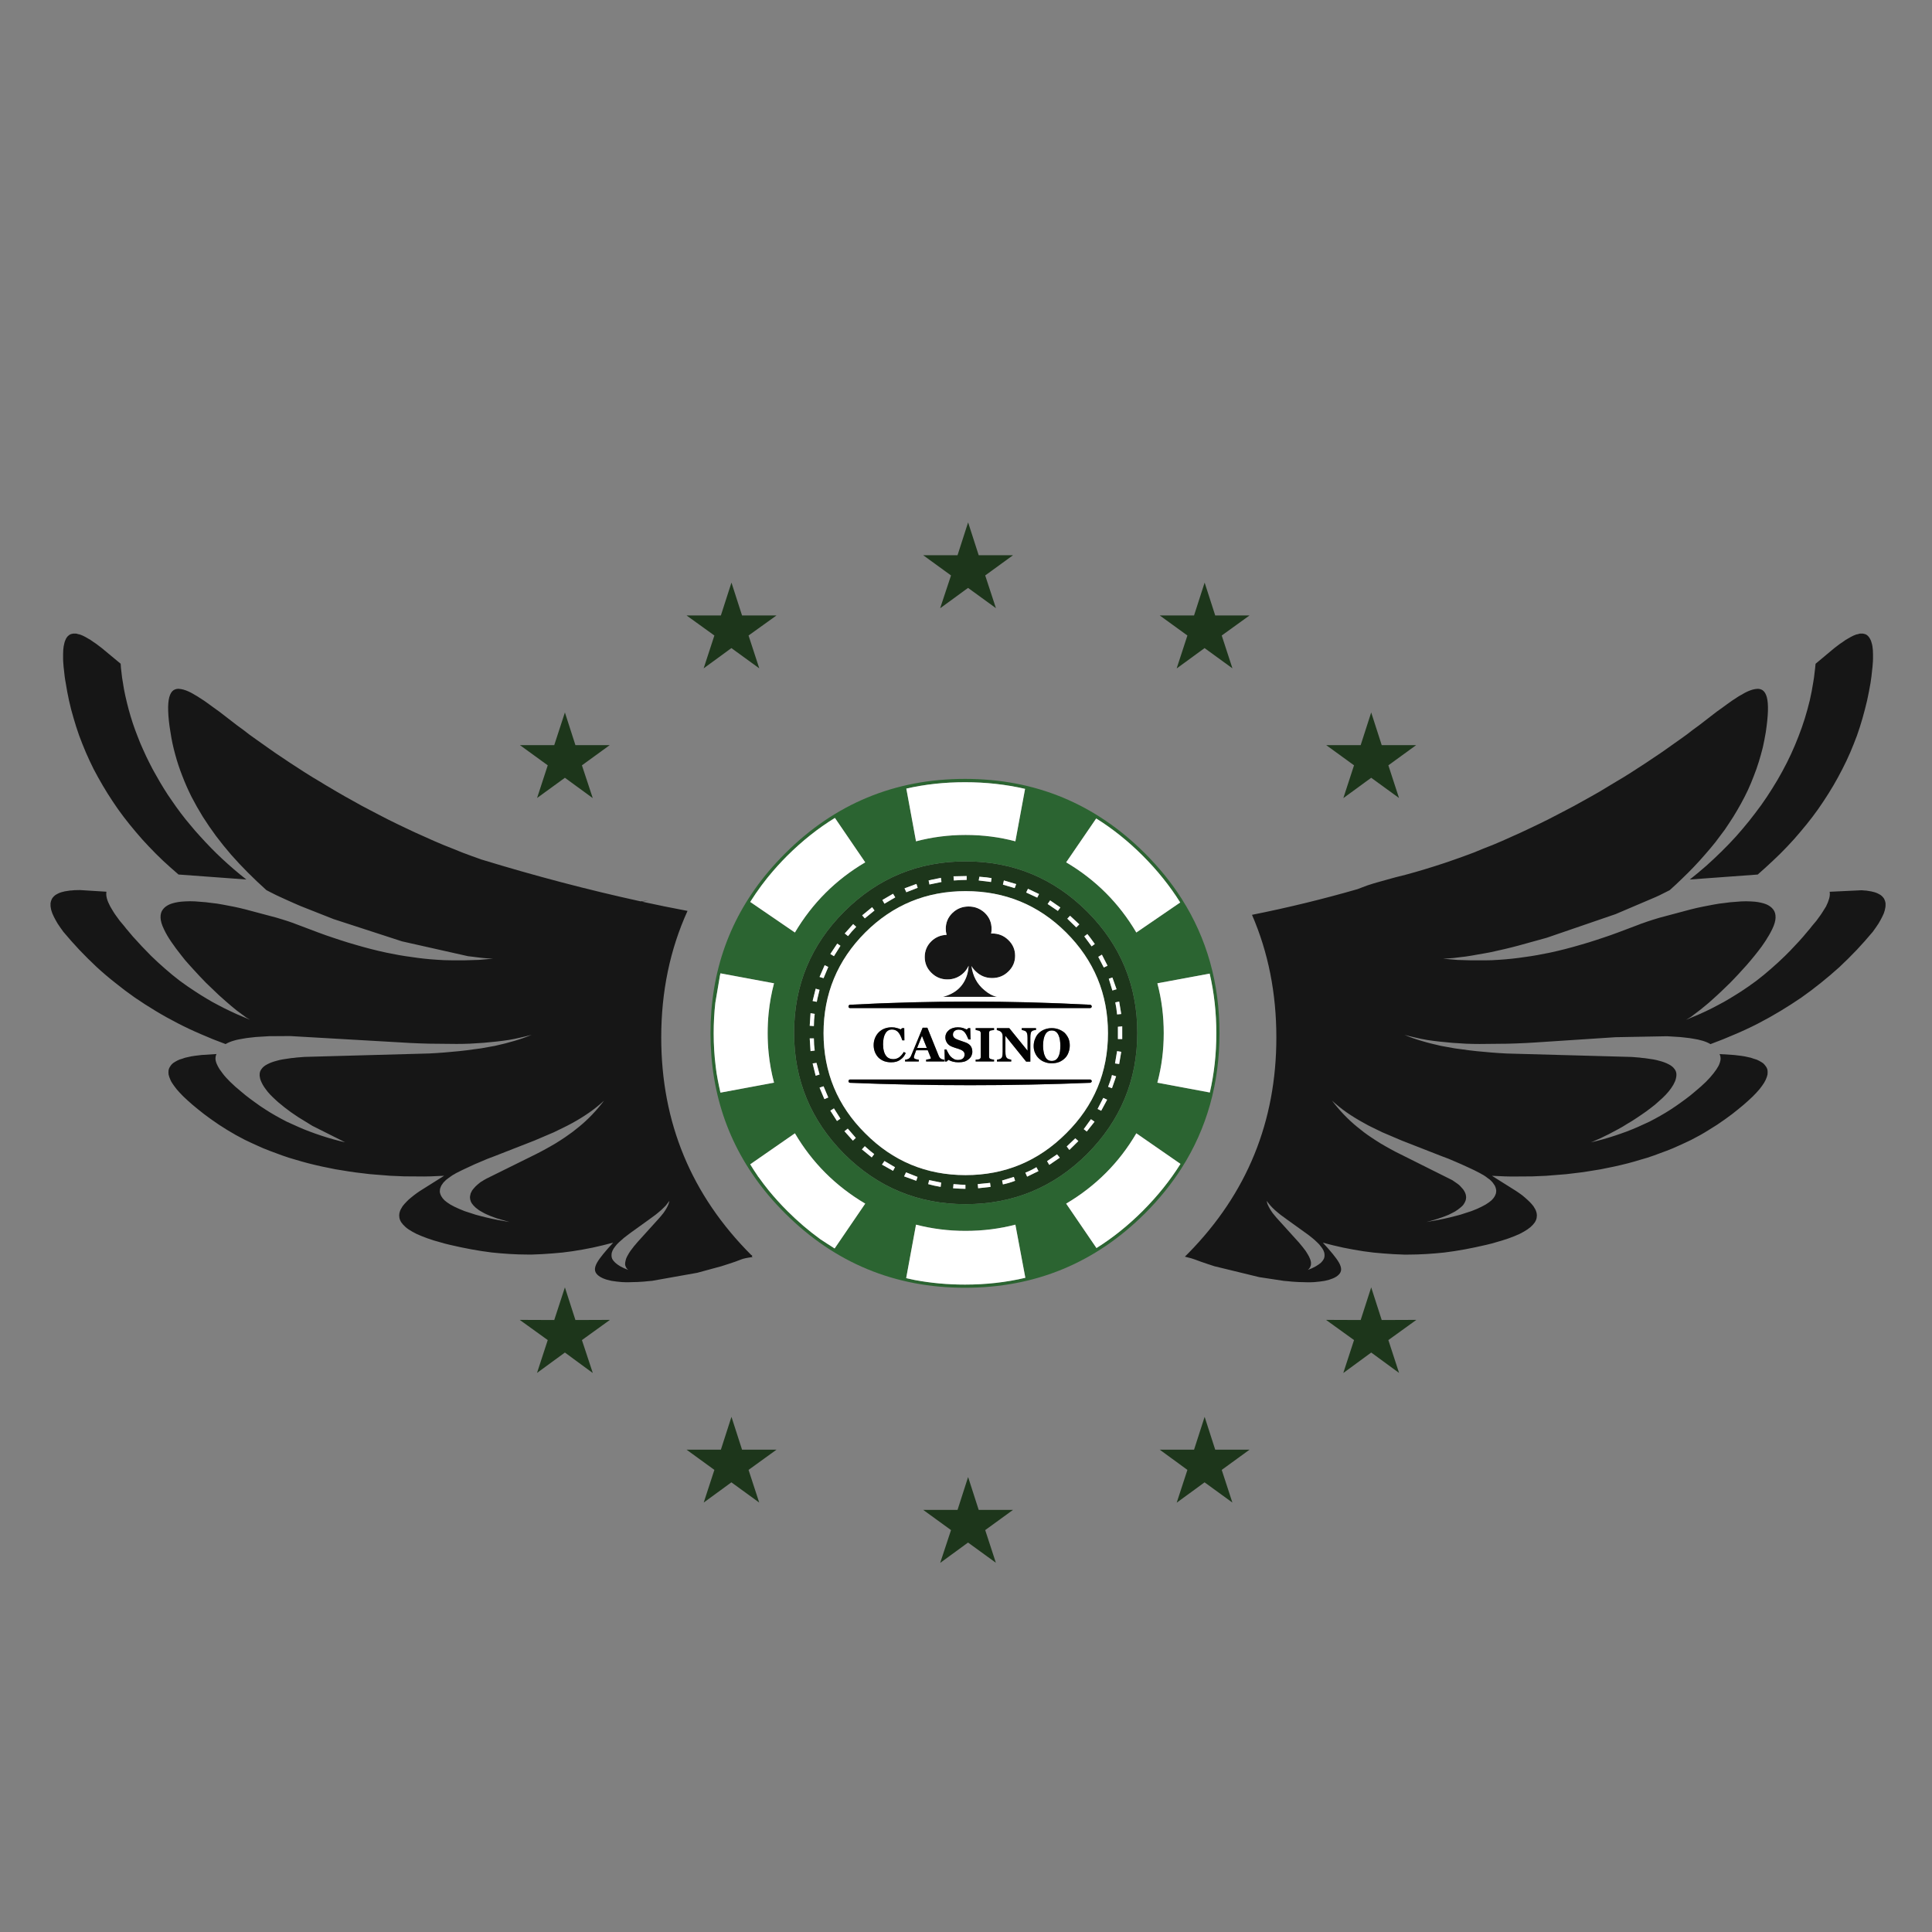 <?xml version="1.0" encoding="utf-8"?>
<!-- Generator: Adobe Illustrator 16.0.0, SVG Export Plug-In . SVG Version: 6.00 Build 0)  -->
<!DOCTYPE svg PUBLIC "-//W3C//DTD SVG 1.1//EN" "http://www.w3.org/Graphics/SVG/1.1/DTD/svg11.dtd">
<svg version="1.1" id="Layer_1" xmlns="http://www.w3.org/2000/svg" xmlns:xlink="http://www.w3.org/1999/xlink" x="0px" y="0px"
	 width="300px" height="300px" viewBox="0 0 300 300" enable-background="new 0 0 300 300" xml:space="preserve">
<rect x="0" y="0" width="300" height="300" fill="#808080" stroke="none"/>
<g>
	<path fill-rule="evenodd" clip-rule="evenodd" fill="#161616" d="M11.365,98.381c0.057,0,0.122,0,0.193,0c0.072,0,0.151,0,0.236,0
		c0.115,0.014,0.222,0.043,0.323,0.086c0.114,0.014,0.236,0.042,0.365,0.086c0.115,0.042,0.237,0.092,0.366,0.15
		s0.258,0.122,0.386,0.193c0.129,0.072,0.266,0.15,0.409,0.236c0.129,0.071,0.265,0.151,0.409,0.236
		c0.143,0.101,0.286,0.201,0.429,0.301c0.158,0.1,0.308,0.201,0.451,0.301c0.144,0.114,0.294,0.229,0.451,0.344
		c0.158,0.114,0.309,0.229,0.452,0.344l2.901,2.407c0.015,0.201,0.029,0.416,0.043,0.645c0.028,0.229,0.057,0.465,0.085,0.708
		c0.029,0.23,0.058,0.48,0.086,0.753c0.043,0.243,0.086,0.508,0.129,0.795c0.101,0.702,0.229,1.404,0.387,2.106
		c0.157,0.702,0.33,1.404,0.516,2.105c0.187,0.688,0.395,1.382,0.624,2.084c0.229,0.688,0.479,1.376,0.752,2.063
		c0.257,0.688,0.544,1.375,0.859,2.063c0.301,0.688,0.624,1.368,0.967,2.042c0.33,0.673,0.688,1.34,1.075,1.999
		c0.373,0.674,0.759,1.333,1.16,1.977c0.402,0.66,0.831,1.311,1.29,1.956c0.429,0.631,0.882,1.261,1.354,1.891
		c0.473,0.632,0.967,1.246,1.483,1.848c0.5,0.617,1.024,1.218,1.569,1.807c0.53,0.586,1.082,1.173,1.654,1.761
		c0.559,0.574,1.139,1.14,1.74,1.699c0.587,0.545,1.196,1.088,1.827,1.633c0.616,0.53,1.254,1.053,1.913,1.568l-10.53-0.773
		c-0.817-0.702-1.612-1.412-2.386-2.127c-0.759-0.716-1.49-1.447-2.191-2.192c-0.717-0.745-1.397-1.504-2.042-2.278
		c-0.658-0.774-1.289-1.555-1.89-2.343c-0.603-0.788-1.175-1.598-1.72-2.428c-0.545-0.817-1.06-1.64-1.547-2.472
		c-0.487-0.831-0.953-1.668-1.396-2.515c-0.43-0.858-0.832-1.718-1.204-2.578c-0.373-0.875-0.724-1.755-1.053-2.644
		c-0.316-0.887-0.602-1.783-0.86-2.686c-0.272-0.902-0.509-1.812-0.709-2.729c-0.201-0.917-0.373-1.834-0.516-2.75
		c-0.072-0.373-0.129-0.731-0.171-1.075c-0.043-0.344-0.08-0.674-0.108-0.989c-0.043-0.315-0.072-0.616-0.086-0.902
		c-0.028-0.287-0.043-0.552-0.043-0.795c0-0.258,0-0.495,0-0.708c0-0.244,0.008-0.459,0.022-0.645
		c0.014-0.201,0.035-0.387,0.063-0.559c0.029-0.187,0.065-0.352,0.108-0.495c0.029-0.144,0.072-0.279,0.129-0.409
		c0.043-0.128,0.093-0.243,0.15-0.344c0.115-0.2,0.251-0.357,0.408-0.472c0.158-0.129,0.33-0.208,0.516-0.236
		C11.25,98.411,11.308,98.396,11.365,98.381z M27.912,106.978c0.058,0,0.121,0.007,0.193,0.021c0.459,0.072,0.989,0.265,1.591,0.58
		c0.587,0.316,1.253,0.724,1.998,1.226c0.244,0.172,0.495,0.351,0.752,0.537c0.258,0.186,0.524,0.379,0.795,0.58
		c0.272,0.187,0.552,0.387,0.838,0.601l2.729,2.106c0.315,0.229,0.63,0.458,0.945,0.688c0.301,0.245,0.616,0.488,0.946,0.731
		l0.989,0.709c0.329,0.243,0.673,0.487,1.032,0.73c0.329,0.244,0.673,0.487,1.031,0.73c0.358,0.245,0.716,0.495,1.075,0.753
		c0.358,0.243,0.723,0.487,1.096,0.731c0.373,0.257,0.745,0.508,1.117,0.752c0.387,0.243,0.773,0.494,1.161,0.752
		c0.387,0.243,0.774,0.494,1.161,0.752c0.401,0.243,0.802,0.494,1.203,0.752c0.401,0.243,0.81,0.486,1.226,0.73
		c0.4,0.257,0.816,0.508,1.246,0.752c0.416,0.244,0.838,0.494,1.269,0.752c0.415,0.243,0.837,0.487,1.268,0.731
		c0.429,0.243,0.867,0.486,1.311,0.729c0.43,0.244,0.867,0.488,1.311,0.731c0.458,0.244,0.91,0.48,1.354,0.711
		c0.444,0.228,0.896,0.463,1.354,0.708c0.458,0.244,0.917,0.479,1.375,0.709c0.459,0.229,0.925,0.458,1.397,0.687
		c0.459,0.216,0.924,0.438,1.396,0.667c0.473,0.229,0.946,0.451,1.418,0.667c0.473,0.215,0.953,0.429,1.44,0.645
		c0.473,0.214,0.953,0.43,1.44,0.645c0.487,0.202,0.975,0.408,1.461,0.623c0.487,0.202,0.975,0.395,1.462,0.581
		c0.501,0.201,0.995,0.401,1.482,0.602c0.501,0.186,1.003,0.373,1.504,0.559c0.301,0.115,0.602,0.222,0.903,0.322
		c0.201,0.072,0.4,0.144,0.601,0.214c8.338,2.55,16.569,4.714,24.692,6.49c0.386-0.042,0.788-0.086,1.203-0.129
		c-0.358,0.057-0.695,0.115-1.01,0.172c2.364,0.517,4.728,0.996,7.092,1.44c-2.723,5.99-4.083,12.538-4.083,19.641
		c0,13.211,4.664,24.479,13.99,33.805c0.058,0.015,0.115,0.035,0.172,0.063c-0.028,0.015-0.05,0.029-0.064,0.044
		c-0.057,0.057-0.022,0.123,0.107,0.193c-0.859,0.113-1.447,0.234-1.763,0.365c-0.314,0.116-0.637,0.237-0.967,0.364
		c-0.329,0.116-0.673,0.229-1.031,0.344c-0.344,0.115-0.702,0.229-1.075,0.346l-3.782,1.03l-7.005,1.246
		c-0.243,0.014-0.48,0.035-0.71,0.063c-0.372,0.046-0.73,0.074-1.074,0.089c-0.359,0.028-0.702,0.042-1.032,0.042l-0.73,0.021
		c-0.201,0-0.401,0-0.601,0c-0.187-0.014-0.373-0.021-0.559-0.021c-0.287-0.028-0.567-0.057-0.838-0.085
		c-0.272-0.031-0.531-0.066-0.774-0.109c-0.501-0.1-0.931-0.227-1.289-0.386c-0.373-0.159-0.673-0.351-0.903-0.58
		c-0.244-0.244-0.365-0.518-0.365-0.817c0-0.301,0.107-0.645,0.322-1.031c0.229-0.399,0.552-0.853,0.967-1.354
		c0.215-0.258,0.451-0.537,0.709-0.838c0.258-0.287,0.537-0.593,0.838-0.925c-1.061,0.287-2.121,0.545-3.181,0.774
		c-1.045,0.216-2.091,0.4-3.137,0.56c-1.032,0.157-2.077,0.272-3.138,0.343c-1.045,0.086-2.083,0.143-3.115,0.173h-0.709
		c-0.917,0-1.84-0.03-2.772-0.087c-0.946-0.057-1.884-0.135-2.815-0.235c-1.06-0.129-2.127-0.296-3.201-0.494
		c-1.089-0.201-2.178-0.431-3.267-0.687c-0.301-0.074-0.595-0.145-0.881-0.216c-0.287-0.088-0.559-0.166-0.816-0.237
		c-0.272-0.07-0.53-0.145-0.774-0.216c-0.357-0.113-0.701-0.229-1.031-0.344c-0.315-0.113-0.617-0.229-0.903-0.343
		c-0.287-0.113-0.552-0.229-0.795-0.343c-0.244-0.131-0.473-0.252-0.688-0.366c-0.416-0.229-0.759-0.466-1.032-0.71
		c-0.272-0.243-0.487-0.48-0.644-0.708c-0.158-0.244-0.259-0.488-0.301-0.731c-0.043-0.244-0.043-0.479,0-0.709
		c0.028-0.113,0.065-0.237,0.107-0.364c0.043-0.117,0.1-0.23,0.172-0.347c0.057-0.113,0.128-0.234,0.215-0.364
		c0.085-0.113,0.178-0.228,0.278-0.344c0.101-0.114,0.208-0.229,0.323-0.344c0.115-0.113,0.229-0.229,0.344-0.343
		c0.129-0.114,0.265-0.229,0.409-0.344c0.128-0.115,0.271-0.229,0.429-0.343c0.144-0.117,0.287-0.224,0.43-0.322
		c0.158-0.117,0.316-0.224,0.474-0.325l3.76-2.364c-0.33,0.015-0.667,0.028-1.01,0.043c-0.344,0.014-0.688,0.03-1.031,0.046
		c-0.344,0-0.688,0.006-1.031,0.021l-3.159-0.021c-0.344-0.016-0.695-0.032-1.053-0.046c-0.358-0.015-0.709-0.028-1.053-0.043
		c-0.359-0.028-0.717-0.057-1.075-0.085c-0.357-0.028-0.716-0.058-1.074-0.086c-0.344-0.028-0.695-0.057-1.053-0.085
		c-0.358-0.044-0.716-0.087-1.075-0.13c-0.358-0.043-0.716-0.085-1.074-0.128c-0.344-0.042-0.695-0.095-1.053-0.151
		c-0.358-0.058-0.709-0.114-1.053-0.171c-0.358-0.059-0.716-0.116-1.075-0.173c-0.358-0.071-0.709-0.142-1.053-0.216
		c-0.343-0.07-0.694-0.142-1.053-0.213c-0.343-0.087-0.688-0.166-1.031-0.236c-0.358-0.086-0.709-0.173-1.053-0.258
		c-0.344-0.101-0.688-0.195-1.032-0.28c-0.344-0.1-0.688-0.201-1.032-0.302c-0.33-0.099-0.667-0.201-1.01-0.3
		c-0.33-0.117-0.666-0.23-1.01-0.344c-0.33-0.116-0.659-0.237-0.988-0.365c-0.33-0.115-0.659-0.236-0.989-0.367
		c-0.33-0.127-0.652-0.256-0.967-0.385c-0.329-0.143-0.652-0.288-0.966-0.43c-0.33-0.145-0.645-0.287-0.946-0.431
		c-0.315-0.143-0.631-0.294-0.945-0.45c-0.459-0.244-0.917-0.488-1.375-0.732c-0.458-0.258-0.91-0.521-1.354-0.793
		c-0.874-0.53-1.726-1.098-2.558-1.698c-0.372-0.272-0.723-0.531-1.053-0.775c-0.344-0.272-0.659-0.521-0.946-0.751
		c-0.3-0.244-0.587-0.48-0.859-0.71c-0.273-0.229-0.523-0.45-0.752-0.666c-0.244-0.216-0.466-0.422-0.666-0.623
		c-0.201-0.201-0.387-0.393-0.559-0.58c-0.186-0.201-0.351-0.387-0.494-0.56c-0.144-0.184-0.273-0.357-0.387-0.514
		c-0.129-0.173-0.237-0.331-0.323-0.474c-0.1-0.159-0.178-0.309-0.236-0.453c-0.071-0.155-0.129-0.3-0.171-0.428
		c-0.043-0.131-0.079-0.259-0.108-0.387c-0.014-0.116-0.021-0.237-0.021-0.366c0-0.114,0.007-0.222,0.021-0.322
		c0.043-0.216,0.129-0.408,0.258-0.58c0.1-0.171,0.243-0.337,0.43-0.493c0.1-0.073,0.2-0.138,0.301-0.194
		c0.114-0.071,0.229-0.135,0.343-0.194c0.115-0.057,0.236-0.113,0.365-0.17c0.144-0.044,0.287-0.089,0.43-0.131
		c0.129-0.057,0.272-0.106,0.43-0.149c0.157-0.028,0.314-0.064,0.472-0.106c0.172-0.046,0.337-0.081,0.495-0.109
		c0.172-0.028,0.35-0.058,0.537-0.086c0.172-0.028,0.351-0.049,0.537-0.063c0.171-0.032,0.351-0.053,0.537-0.066l2.299-0.149
		c-0.114,0.244-0.165,0.516-0.15,0.816c0.029,0.302,0.136,0.631,0.322,0.988c0.172,0.357,0.422,0.744,0.753,1.161
		c0.314,0.429,0.716,0.881,1.203,1.352c0.487,0.489,1.06,0.997,1.719,1.528c0.214,0.186,0.437,0.371,0.666,0.557
		c0.244,0.173,0.487,0.36,0.731,0.56c0.257,0.188,0.523,0.379,0.794,0.58c0.502,0.374,1.024,0.731,1.569,1.075
		c0.53,0.344,1.075,0.673,1.633,0.988c0.559,0.314,1.118,0.615,1.677,0.902c0.587,0.271,1.174,0.537,1.762,0.796
		c0.573,0.258,1.167,0.501,1.783,0.729c0.602,0.23,1.21,0.445,1.827,0.647c0.602,0.199,1.21,0.386,1.827,0.557
		c0.616,0.174,1.239,0.329,1.87,0.474l-5.093-2.558l-2.235-1.374c-0.186-0.116-0.365-0.237-0.537-0.367
		c-0.186-0.114-0.365-0.235-0.537-0.364s-0.344-0.256-0.516-0.387c-0.171-0.131-0.344-0.258-0.515-0.387
		c-0.158-0.131-0.316-0.258-0.474-0.389c-0.171-0.127-0.33-0.256-0.473-0.385c-0.157-0.143-0.308-0.28-0.451-0.408
		c-0.143-0.13-0.28-0.259-0.409-0.388c-0.143-0.129-0.271-0.256-0.387-0.387c-0.128-0.143-0.25-0.28-0.365-0.407
		c-0.1-0.131-0.2-0.259-0.3-0.389c-0.101-0.128-0.194-0.256-0.28-0.387c-0.085-0.127-0.165-0.258-0.237-0.386
		c-0.071-0.13-0.135-0.259-0.193-0.388s-0.107-0.25-0.15-0.366c-0.043-0.127-0.071-0.248-0.085-0.364
		c-0.029-0.128-0.043-0.251-0.043-0.365c-0.014-0.356,0.086-0.673,0.301-0.944c0.201-0.286,0.501-0.53,0.902-0.731
		c0.401-0.214,0.881-0.395,1.44-0.536c0.286-0.088,0.594-0.159,0.924-0.216c0.315-0.057,0.652-0.108,1.01-0.151
		c0.243-0.042,0.494-0.071,0.752-0.086c0.257-0.042,0.522-0.07,0.795-0.085c0.272-0.028,0.545-0.052,0.817-0.066l19.405-0.535
		c0.387-0.028,0.773-0.052,1.161-0.066c0.4-0.028,0.794-0.057,1.182-0.085c0.387-0.042,0.773-0.078,1.16-0.106
		s0.773-0.064,1.161-0.106c0.373-0.045,0.752-0.088,1.139-0.13c0.373-0.044,0.745-0.093,1.118-0.152
		c0.373-0.043,0.745-0.093,1.117-0.149c0.359-0.07,0.717-0.135,1.075-0.193c0.357-0.071,0.716-0.136,1.074-0.192
		c0.516-0.116,1.032-0.237,1.547-0.367c0.502-0.128,0.996-0.263,1.484-0.407c0.945-0.272,1.833-0.588,2.664-0.945
		c-0.559,0.156-1.132,0.301-1.719,0.429c-0.601,0.145-1.203,0.265-1.805,0.367c-0.645,0.1-1.296,0.186-1.956,0.256
		c-0.659,0.073-1.325,0.138-1.999,0.194c-0.688,0.043-1.383,0.085-2.084,0.13c-0.688,0.028-1.39,0.043-2.106,0.043l-4.298-0.043
		c-0.488-0.014-0.975-0.03-1.461-0.045c-0.487-0.028-0.975-0.05-1.461-0.063c-0.488-0.028-0.967-0.057-1.44-0.085l-17.17-0.988
		l-3.266,0.021c-0.358,0.014-0.709,0.035-1.053,0.064c-0.344,0.014-0.681,0.034-1.01,0.063c-0.33,0.028-0.652,0.064-0.967,0.107
		c-0.315,0.031-0.616,0.073-0.902,0.13c-0.301,0.043-0.58,0.093-0.838,0.149c-0.273,0.057-0.523,0.123-0.752,0.194
		c-0.487,0.143-0.895,0.315-1.225,0.517c-1.304-0.474-2.571-0.983-3.804-1.526c-1.247-0.53-2.45-1.096-3.61-1.698
		c-1.175-0.601-2.321-1.238-3.438-1.914c-1.117-0.672-2.199-1.366-3.245-2.084c-1.045-0.729-2.063-1.497-3.051-2.298
		c-1.003-0.788-1.963-1.606-2.88-2.452c-0.917-0.857-1.812-1.746-2.687-2.665c-0.859-0.914-1.69-1.854-2.492-2.813
		c-0.172-0.229-0.33-0.451-0.474-0.667c-0.143-0.201-0.279-0.401-0.408-0.602c-0.114-0.201-0.222-0.386-0.322-0.559
		c-0.101-0.186-0.194-0.365-0.28-0.537c-0.085-0.171-0.158-0.329-0.214-0.473c-0.058-0.158-0.108-0.308-0.151-0.452
		c-0.043-0.142-0.071-0.278-0.086-0.407c-0.029-0.129-0.043-0.259-0.043-0.388c0-0.115,0-0.229,0-0.343
		c0.014-0.115,0.036-0.214,0.065-0.301c0.028-0.101,0.064-0.192,0.106-0.279c0.043-0.101,0.094-0.186,0.151-0.258
		c0.115-0.157,0.258-0.3,0.43-0.428c0.086-0.059,0.171-0.108,0.258-0.151c0.1-0.058,0.201-0.108,0.3-0.151
		c0.115-0.042,0.23-0.085,0.344-0.128c0.115-0.028,0.229-0.058,0.344-0.086c0.129-0.042,0.265-0.072,0.408-0.086
		c0.13-0.028,0.266-0.05,0.409-0.064c0.129-0.028,0.272-0.044,0.43-0.044c0.143-0.014,0.294-0.028,0.451-0.042l0.859-0.021
		l4.126,0.258c-0.058,0.301-0.036,0.645,0.064,1.031c0.1,0.373,0.272,0.788,0.516,1.246c0.115,0.215,0.251,0.444,0.408,0.688
		c0.144,0.244,0.308,0.494,0.494,0.752c0.186,0.243,0.38,0.508,0.58,0.794c0.215,0.258,0.444,0.531,0.688,0.817
		c0.215,0.287,0.437,0.559,0.666,0.816c0.229,0.272,0.458,0.545,0.688,0.817c0.243,0.257,0.48,0.515,0.709,0.773
		c0.214,0.244,0.444,0.495,0.688,0.753c0.23,0.244,0.466,0.488,0.709,0.729c0.229,0.245,0.458,0.481,0.688,0.711
		c0.716,0.701,1.447,1.374,2.192,2.018c0.73,0.646,1.49,1.27,2.277,1.871c0.788,0.588,1.604,1.151,2.45,1.696
		c0.272,0.188,0.552,0.367,0.839,0.538c0.286,0.187,0.58,0.364,0.88,0.537c0.287,0.173,0.581,0.344,0.881,0.517
		c0.301,0.156,0.609,0.322,0.924,0.493c0.315,0.158,0.63,0.324,0.946,0.494c0.314,0.159,0.645,0.315,0.988,0.475
		c0.315,0.142,0.638,0.293,0.966,0.45c0.33,0.143,0.666,0.286,1.01,0.429c0.329,0.145,0.673,0.288,1.032,0.431
		c-0.186-0.1-0.38-0.216-0.58-0.344c-0.201-0.144-0.417-0.301-0.645-0.474c-0.258-0.185-0.531-0.387-0.817-0.602
		c-0.271-0.213-0.559-0.45-0.859-0.708c-0.301-0.244-0.609-0.509-0.924-0.796c-0.33-0.287-0.659-0.58-0.989-0.882
		c-0.33-0.301-0.659-0.615-0.989-0.944c-0.344-0.329-0.688-0.659-1.031-0.988c-0.33-0.343-0.659-0.688-0.989-1.032
		c-0.344-0.358-0.673-0.716-0.989-1.073c-0.214-0.229-0.43-0.467-0.645-0.711c-0.2-0.244-0.408-0.479-0.623-0.708
		c-0.201-0.244-0.395-0.488-0.581-0.732c-0.573-0.715-1.088-1.41-1.547-2.084c-0.473-0.687-0.853-1.339-1.139-1.954
		c-0.344-0.702-0.522-1.312-0.537-1.827c-0.015-0.516,0.107-0.938,0.365-1.267c0.258-0.345,0.631-0.617,1.117-0.818
		c0.487-0.186,1.061-0.314,1.72-0.387c0.215-0.014,0.437-0.028,0.666-0.043c0.229-0.014,0.465-0.021,0.709-0.021l0.795,0.021
		c0.272,0.015,0.544,0.036,0.817,0.065c0.271,0.014,0.544,0.035,0.816,0.064c0.287,0.028,0.572,0.064,0.859,0.108
		c0.286,0.028,0.58,0.063,0.881,0.106c0.286,0.044,0.58,0.093,0.881,0.15c0.301,0.058,0.602,0.115,0.903,0.173
		c0.3,0.057,0.602,0.115,0.902,0.172c0.286,0.057,0.58,0.122,0.881,0.193c0.3,0.073,0.594,0.144,0.881,0.216l4.835,1.288
		c0.343,0.101,0.673,0.202,0.988,0.301c0.315,0.101,0.609,0.193,0.881,0.279c0.258,0.085,0.502,0.172,0.731,0.258
		c0.214,0.071,0.401,0.143,0.559,0.214l3.31,1.247c0.372,0.128,0.745,0.265,1.117,0.407c0.387,0.129,0.766,0.259,1.139,0.388
		c0.387,0.129,0.773,0.257,1.161,0.385c0.372,0.116,0.759,0.237,1.16,0.368c0.387,0.114,0.774,0.227,1.161,0.343
		c0.401,0.114,0.802,0.229,1.204,0.343c0.386,0.114,0.788,0.223,1.203,0.322c0.401,0.099,0.81,0.201,1.225,0.301
		c0.416,0.102,0.831,0.194,1.247,0.28c0.616,0.13,1.246,0.251,1.891,0.365c0.645,0.116,1.297,0.215,1.956,0.301
		c0.644,0.099,1.303,0.187,1.977,0.258c0.674,0.074,1.355,0.13,2.042,0.173c0.372,0.014,0.737,0.035,1.096,0.063
		c0.373,0,0.745,0.007,1.117,0.021c0.373,0,0.745,0,1.118,0h0.924c0.702-0.014,1.425-0.036,2.17-0.064
		c0.731-0.057,1.476-0.121,2.235-0.194c-0.301-0.014-0.601-0.028-0.902-0.042c-0.301-0.029-0.608-0.057-0.924-0.085
		c-0.344-0.045-0.688-0.087-1.031-0.13c-0.359-0.043-0.71-0.085-1.054-0.128l-10.229-2.3l-10.637-3.459l-5.114-2.021
		c-0.344-0.143-0.673-0.287-0.989-0.43c-0.329-0.143-0.651-0.286-0.967-0.43c-0.314-0.142-0.616-0.279-0.902-0.409
		c-0.3-0.142-0.594-0.278-0.881-0.407c-0.271-0.144-0.544-0.279-0.816-0.409c-0.257-0.143-0.508-0.272-0.751-0.387
		c-0.989-0.887-1.942-1.791-2.858-2.708s-1.791-1.848-2.622-2.793c-0.817-0.946-1.598-1.914-2.343-2.901
		c-0.73-0.988-1.418-1.992-2.063-3.009c-0.63-1.017-1.218-2.056-1.763-3.116c-0.53-1.06-1.003-2.135-1.418-3.224
		c-0.43-1.088-0.795-2.192-1.096-3.309c-0.315-1.131-0.559-2.271-0.73-3.417c-0.115-0.659-0.201-1.268-0.258-1.827
		s-0.093-1.061-0.107-1.505c-0.029-0.902,0.028-1.619,0.172-2.149c0.143-0.529,0.365-0.895,0.667-1.096
		c0.229-0.143,0.494-0.214,0.794-0.214C27.797,106.956,27.854,106.963,27.912,106.978z M146.987,145.165
		c-0.085-0.301-0.129-0.616-0.129-0.945c0-0.961,0.344-1.777,1.031-2.451c0.701-0.672,1.54-1.009,2.516-1.009
		c0.974,0,1.82,0.336,2.535,1.009c0.688,0.674,1.031,1.49,1.031,2.451c0,0.257-0.021,0.508-0.065,0.752
		c0.045-0.014,0.095-0.022,0.152-0.022c0.988,0,1.826,0.337,2.513,1.012c0.703,0.673,1.055,1.49,1.055,2.45
		s-0.352,1.776-1.055,2.449c-0.687,0.672-1.524,1.009-2.513,1.009c-0.975,0-1.813-0.337-2.516-1.009
		c-0.286-0.258-0.516-0.545-0.687-0.86c0.202,1.562,0.867,2.81,1.998,3.738c0.646,0.561,1.305,0.911,1.978,1.054h-8.424
		c1.934-0.502,3.182-1.618,3.739-3.352c0.144-0.46,0.229-0.952,0.259-1.483c-0.173,0.4-0.424,0.765-0.753,1.096
		c-0.716,0.688-1.562,1.03-2.536,1.03s-1.805-0.343-2.493-1.03c-0.688-0.675-1.031-1.49-1.031-2.451
		c0-0.959,0.343-1.777,1.031-2.449C145.282,145.522,146.07,145.193,146.987,145.165z M225.854,133.474
		c0.502-0.172,1.002-0.351,1.504-0.537c0.501-0.186,1.004-0.373,1.505-0.559c0.486-0.201,0.974-0.401,1.461-0.602
		c0.487-0.186,0.98-0.379,1.482-0.581c0.489-0.214,0.975-0.421,1.462-0.623c0.487-0.214,0.967-0.43,1.439-0.645
		c0.474-0.215,0.954-0.43,1.44-0.645c0.473-0.215,0.944-0.437,1.417-0.667c0.474-0.229,0.939-0.451,1.398-0.667
		c0.472-0.229,0.938-0.458,1.397-0.687c0.457-0.229,0.917-0.465,1.374-0.709c0.459-0.245,0.909-0.48,1.354-0.708
		c0.442-0.23,0.896-0.467,1.353-0.711c0.445-0.243,0.881-0.487,1.312-0.731c0.444-0.243,0.882-0.487,1.312-0.729
		c0.431-0.244,0.858-0.488,1.288-0.731c0.416-0.258,0.831-0.508,1.247-0.752c0.416-0.244,0.831-0.495,1.247-0.752
		c0.399-0.244,0.81-0.488,1.225-0.73c0.4-0.259,0.803-0.51,1.203-0.752c0.387-0.258,0.773-0.509,1.161-0.752
		c0.386-0.258,0.773-0.51,1.16-0.752c0.372-0.244,0.744-0.495,1.116-0.752c0.374-0.244,0.738-0.488,1.097-0.731
		c0.358-0.258,0.718-0.508,1.076-0.753c0.343-0.243,0.687-0.487,1.029-0.73c0.345-0.243,0.689-0.487,1.033-0.73
		c0.329-0.244,0.658-0.479,0.987-0.709c0.314-0.243,0.631-0.486,0.945-0.731c0.315-0.229,0.631-0.458,0.945-0.688l2.729-2.106
		c0.285-0.214,0.565-0.415,0.84-0.601c0.271-0.201,0.535-0.394,0.794-0.58s0.509-0.365,0.752-0.537
		c0.731-0.502,1.396-0.91,1.998-1.226c0.602-0.315,1.133-0.508,1.592-0.58c0.07-0.014,0.135-0.021,0.191-0.021
		c0.06-0.014,0.123-0.021,0.195-0.021c0.286,0,0.544,0.071,0.773,0.214c0.302,0.202,0.521,0.567,0.666,1.096
		c0.142,0.53,0.198,1.247,0.17,2.149c-0.014,0.444-0.049,0.946-0.106,1.505c-0.057,0.559-0.135,1.167-0.236,1.827
		c-0.128,0.759-0.279,1.525-0.45,2.3c-0.188,0.743-0.396,1.49-0.623,2.234c-0.229,0.746-0.487,1.477-0.773,2.192
		c-0.273,0.731-0.574,1.454-0.904,2.171c-0.328,0.701-0.686,1.403-1.074,2.106c-0.387,0.702-0.787,1.389-1.204,2.063
		c-0.429,0.673-0.874,1.347-1.331,2.021c-0.488,0.659-0.983,1.317-1.482,1.976c-0.517,0.645-1.055,1.282-1.611,1.914
		c-0.545,0.63-1.11,1.253-1.697,1.869c-0.588,0.616-1.198,1.224-1.827,1.826c-0.631,0.616-1.276,1.218-1.936,1.805
		c-0.328,0.158-0.673,0.33-1.029,0.517c-0.359,0.186-0.733,0.365-1.118,0.537l-6.254,2.665l-10.703,3.674l-4.426,1.224
		c-0.358,0.102-0.718,0.194-1.074,0.279l-1.075,0.259c-0.357,0.073-0.709,0.151-1.054,0.237c-0.358,0.071-0.708,0.149-1.052,0.237
		c-0.344,0.057-0.688,0.121-1.033,0.192c-0.344,0.059-0.68,0.116-1.009,0.173c-0.33,0.057-0.651,0.114-0.967,0.173
		c-0.33,0.057-0.65,0.107-0.968,0.149c-0.315,0.042-0.624,0.079-0.924,0.107c-0.302,0.042-0.588,0.081-0.858,0.109
		c-0.287,0.014-0.566,0.035-0.839,0.064c-0.286,0.014-0.559,0.028-0.816,0.042c0.759,0.074,1.504,0.137,2.233,0.194
		c0.731,0.028,1.456,0.05,2.172,0.064h0.925c0.371,0,0.743,0,1.116,0c0.373-0.014,0.745-0.021,1.117-0.021
		c0.358-0.028,0.724-0.049,1.097-0.063c0.688-0.043,1.368-0.1,2.042-0.173c0.673-0.071,1.338-0.159,1.999-0.258
		c0.645-0.085,1.288-0.185,1.933-0.301c0.645-0.114,1.274-0.235,1.892-0.365c0.416-0.085,0.83-0.178,1.246-0.28
		c0.416-0.1,0.824-0.202,1.226-0.301c0.401-0.1,0.801-0.208,1.203-0.322c0.4-0.114,0.803-0.229,1.204-0.343
		c0.386-0.117,0.771-0.229,1.16-0.343c0.401-0.131,0.786-0.251,1.16-0.368c0.387-0.128,0.772-0.256,1.16-0.385
		c0.373-0.129,0.752-0.259,1.139-0.388c0.372-0.142,0.746-0.279,1.118-0.407l3.309-1.247c0.157-0.071,0.353-0.144,0.581-0.214
		c0.215-0.086,0.459-0.173,0.73-0.258c0.258-0.086,0.543-0.179,0.859-0.279c0.301-0.1,0.632-0.2,0.989-0.301l4.834-1.288
		c0.286-0.072,0.58-0.143,0.882-0.216c0.301-0.071,0.602-0.136,0.902-0.193c0.286-0.057,0.58-0.115,0.881-0.172
		c0.301-0.058,0.603-0.115,0.902-0.173c0.301-0.057,0.595-0.106,0.882-0.15c0.301-0.043,0.595-0.078,0.881-0.106
		c0.286-0.044,0.566-0.08,0.838-0.108c0.288-0.029,0.565-0.05,0.837-0.064c0.273-0.03,0.545-0.051,0.817-0.065l0.796-0.021
		c0.243,0,0.48,0.007,0.708,0.021c0.23,0.015,0.452,0.029,0.665,0.043c0.661,0.072,1.235,0.201,1.721,0.387
		c0.487,0.201,0.859,0.473,1.118,0.818c0.258,0.329,0.379,0.751,0.364,1.267c-0.014,0.516-0.191,1.125-0.535,1.827
		c-0.102,0.2-0.208,0.408-0.325,0.622c-0.113,0.216-0.241,0.43-0.385,0.646c-0.129,0.229-0.273,0.459-0.429,0.687
		c-0.159,0.216-0.316,0.445-0.474,0.689c-0.174,0.228-0.345,0.458-0.518,0.687c-0.185,0.244-0.371,0.481-0.559,0.708
		c-0.199,0.244-0.4,0.488-0.602,0.732c-0.199,0.229-0.4,0.464-0.603,0.708c-0.213,0.244-0.429,0.481-0.645,0.711
		c-0.212,0.244-0.428,0.479-0.643,0.708c-0.229,0.244-0.451,0.481-0.667,0.709c-0.229,0.229-0.451,0.459-0.665,0.688
		c-0.229,0.214-0.459,0.437-0.688,0.666c-0.23,0.216-0.451,0.429-0.667,0.645c-0.229,0.216-0.45,0.423-0.665,0.622
		c-0.229,0.202-0.452,0.403-0.667,0.602c-0.215,0.188-0.423,0.373-0.623,0.56c-0.214,0.173-0.423,0.344-0.622,0.517
		c-0.2,0.173-0.402,0.336-0.604,0.495c-0.185,0.142-0.372,0.286-0.559,0.428c-0.171,0.143-0.344,0.273-0.515,0.387
		c-0.173,0.131-0.329,0.252-0.474,0.367c-0.143,0.086-0.272,0.164-0.387,0.234c-0.128,0.073-0.25,0.146-0.364,0.216
		c0.358-0.143,0.701-0.286,1.03-0.431c0.344-0.143,0.681-0.286,1.011-0.429c0.33-0.157,0.66-0.309,0.988-0.45
		c0.315-0.159,0.637-0.315,0.967-0.475c0.314-0.17,0.631-0.336,0.946-0.494c0.315-0.171,0.624-0.337,0.923-0.493
		c0.287-0.173,0.58-0.344,0.882-0.517c0.301-0.173,0.595-0.351,0.881-0.537c0.286-0.171,0.572-0.351,0.858-0.538
		c0.832-0.545,1.643-1.108,2.429-1.696c0.789-0.602,1.55-1.225,2.279-1.871c0.745-0.644,1.476-1.317,2.191-2.018
		c0.229-0.229,0.466-0.466,0.709-0.711c0.231-0.242,0.459-0.485,0.688-0.729c0.229-0.258,0.466-0.509,0.708-0.753
		c0.215-0.258,0.445-0.516,0.688-0.773c0.228-0.272,0.457-0.545,0.688-0.817c0.229-0.257,0.452-0.529,0.666-0.816
		c0.244-0.287,0.474-0.559,0.688-0.817c0.199-0.286,0.394-0.552,0.578-0.794c0.188-0.258,0.354-0.508,0.496-0.752
		c0.157-0.244,0.3-0.473,0.431-0.688c0.229-0.458,0.393-0.874,0.492-1.246c0.103-0.387,0.123-0.73,0.066-1.031l4.983-0.237
		c0.159,0.014,0.309,0.028,0.453,0.042c0.156,0,0.308,0.016,0.449,0.044c0.131,0.014,0.26,0.036,0.389,0.064
		c0.143,0.014,0.278,0.044,0.408,0.086c0.113,0.028,0.23,0.058,0.344,0.086c0.116,0.042,0.229,0.085,0.344,0.128
		c0.101,0.043,0.201,0.094,0.3,0.151c0.088,0.043,0.174,0.092,0.259,0.151c0.173,0.128,0.314,0.271,0.431,0.428
		c0.057,0.072,0.106,0.158,0.149,0.258c0.042,0.087,0.078,0.179,0.108,0.279c0.028,0.087,0.051,0.187,0.064,0.301
		c0,0.115,0,0.229,0,0.343c0,0.129-0.014,0.258-0.045,0.388c-0.028,0.129-0.058,0.265-0.086,0.407
		c-0.042,0.145-0.091,0.294-0.148,0.452c-0.057,0.144-0.13,0.301-0.216,0.473c-0.085,0.172-0.178,0.351-0.28,0.537
		c-0.099,0.173-0.208,0.358-0.321,0.559c-0.128,0.201-0.266,0.401-0.407,0.602c-0.145,0.215-0.301,0.437-0.474,0.667
		c-0.804,0.959-1.635,1.899-2.492,2.813c-0.874,0.919-1.77,1.807-2.686,2.665c-0.932,0.846-1.894,1.664-2.881,2.452
		c-0.988,0.801-2.006,1.568-3.051,2.298c-1.048,0.718-2.13,1.412-3.246,2.084c-1.117,0.676-2.258,1.313-3.418,1.914
		c-1.175,0.603-2.385,1.168-3.632,1.698c-1.245,0.543-2.513,1.053-3.802,1.526c-0.329-0.201-0.731-0.374-1.203-0.517
		c-0.244-0.071-0.494-0.138-0.753-0.194c-0.271-0.057-0.552-0.106-0.838-0.149c-0.302-0.057-0.609-0.099-0.924-0.13
		c-0.316-0.043-0.638-0.079-0.967-0.107s-0.667-0.049-1.012-0.063c-0.343-0.029-0.687-0.051-1.029-0.064l-8.017,0.149l-12.443,0.817
		c-0.473,0.028-0.952,0.057-1.44,0.085c-0.485,0.014-0.974,0.035-1.46,0.063c-0.487,0.015-0.968,0.031-1.44,0.045l-4.319,0.043
		c-0.715,0-1.42-0.015-2.106-0.043c-0.702-0.045-1.396-0.087-2.084-0.13c-0.673-0.057-1.34-0.121-1.999-0.194
		c-0.659-0.07-1.31-0.156-1.956-0.256c-0.614-0.103-1.217-0.223-1.804-0.367c-0.589-0.128-1.16-0.272-1.72-0.429
		c0.831,0.357,1.72,0.673,2.665,0.945c0.472,0.145,0.967,0.279,1.482,0.407c0.502,0.13,1.017,0.251,1.547,0.367
		c0.358,0.057,0.717,0.121,1.075,0.192c0.358,0.059,0.716,0.123,1.074,0.193c0.371,0.057,0.744,0.106,1.118,0.149
		c0.371,0.06,0.743,0.108,1.116,0.152c0.373,0.042,0.753,0.085,1.14,0.13c0.387,0.042,0.773,0.078,1.161,0.106
		c0.387,0.042,0.772,0.078,1.159,0.106c0.389,0.028,0.781,0.057,1.182,0.085c0.387,0.015,0.774,0.038,1.161,0.066l19.404,0.535
		c0.273,0.015,0.545,0.038,0.818,0.066c0.271,0.015,0.536,0.043,0.796,0.085c0.258,0.015,0.507,0.044,0.75,0.086
		c0.345,0.043,0.683,0.095,1.012,0.151s0.637,0.128,0.924,0.216c0.56,0.142,1.037,0.322,1.438,0.536
		c0.402,0.201,0.702,0.445,0.904,0.731c0.214,0.271,0.315,0.588,0.3,0.944c-0.015,0.316-0.086,0.639-0.215,0.967
		c-0.144,0.344-0.337,0.689-0.581,1.033c-0.128,0.17-0.258,0.343-0.385,0.514c-0.159,0.173-0.315,0.351-0.474,0.538
		c-0.158,0.173-0.33,0.343-0.517,0.516c-0.186,0.171-0.38,0.345-0.58,0.518c-0.2,0.184-0.401,0.364-0.602,0.534
		c-0.214,0.173-0.437,0.347-0.666,0.518c-0.23,0.172-0.458,0.343-0.688,0.516c-0.229,0.157-0.467,0.322-0.708,0.493
		c-0.244,0.172-0.488,0.339-0.732,0.494c-0.243,0.159-0.487,0.315-0.729,0.475c-0.258,0.156-0.509,0.308-0.753,0.45
		c-0.244,0.145-0.487,0.294-0.73,0.452c-0.244,0.128-0.487,0.265-0.731,0.407c-0.244,0.131-0.487,0.258-0.729,0.387
		c-0.229,0.13-0.459,0.25-0.688,0.367c-0.229,0.113-0.452,0.222-0.668,0.322c-0.213,0.099-0.413,0.199-0.601,0.3
		c-0.216,0.1-0.415,0.186-0.603,0.259l-0.472,0.213c-0.158,0.057-0.301,0.116-0.431,0.173c0.631-0.145,1.255-0.3,1.869-0.474
		c0.617-0.171,1.225-0.357,1.828-0.557c0.615-0.202,1.231-0.417,1.849-0.647c0.602-0.228,1.196-0.471,1.783-0.729
		c0.573-0.259,1.152-0.524,1.74-0.796c0.559-0.287,1.117-0.588,1.676-0.902c0.56-0.315,1.104-0.645,1.634-0.988
		s1.053-0.701,1.568-1.075c0.272-0.201,0.537-0.393,0.796-0.58c0.242-0.199,0.486-0.387,0.729-0.56
		c0.229-0.186,0.452-0.371,0.666-0.557c0.645-0.531,1.219-1.039,1.72-1.528c0.475-0.471,0.874-0.923,1.204-1.352
		c0.328-0.417,0.586-0.804,0.773-1.161c0.171-0.357,0.271-0.687,0.302-0.988c0.014-0.301-0.037-0.572-0.152-0.816l2.3,0.149
		c0.187,0.014,0.365,0.034,0.538,0.066c0.186,0.014,0.365,0.034,0.538,0.063c0.185,0.028,0.364,0.058,0.535,0.086
		c0.159,0.028,0.322,0.063,0.494,0.109c0.159,0.042,0.316,0.078,0.473,0.106c0.144,0.043,0.286,0.093,0.432,0.149
		c0.141,0.042,0.286,0.087,0.431,0.131c0.127,0.057,0.248,0.113,0.364,0.17c0.113,0.06,0.228,0.123,0.344,0.194
		c0.1,0.057,0.201,0.121,0.301,0.194c0.17,0.156,0.315,0.322,0.428,0.493c0.131,0.172,0.216,0.364,0.26,0.58
		c0.014,0.101,0.021,0.208,0.021,0.322c0,0.115-0.007,0.236-0.021,0.366c-0.029,0.128-0.064,0.256-0.107,0.387
		c-0.043,0.128-0.102,0.272-0.173,0.428c-0.071,0.145-0.148,0.294-0.237,0.453c-0.099,0.143-0.205,0.301-0.322,0.474
		c-0.113,0.156-0.243,0.33-0.385,0.514c-0.157,0.173-0.322,0.358-0.496,0.56c-0.171,0.188-0.357,0.379-0.557,0.58
		c-0.2,0.201-0.424,0.407-0.668,0.623c-0.229,0.216-0.479,0.437-0.751,0.666s-0.559,0.466-0.859,0.71
		c-0.301,0.23-0.615,0.479-0.945,0.751c-0.345,0.244-0.696,0.503-1.054,0.775c-0.831,0.601-1.69,1.168-2.579,1.698
		c-0.43,0.271-0.874,0.535-1.332,0.793c-0.459,0.244-0.917,0.488-1.376,0.732c-0.315,0.156-0.63,0.308-0.945,0.45
		c-0.314,0.144-0.631,0.286-0.945,0.431c-0.315,0.142-0.638,0.287-0.967,0.43c-0.314,0.129-0.639,0.258-0.968,0.385
		c-0.328,0.131-0.659,0.252-0.988,0.367c-0.33,0.128-0.658,0.249-0.988,0.365c-0.344,0.113-0.681,0.227-1.01,0.344
		c-0.345,0.099-0.688,0.201-1.031,0.3c-0.344,0.101-0.681,0.202-1.011,0.302c-0.345,0.085-0.688,0.18-1.031,0.28
		c-0.345,0.085-0.695,0.172-1.052,0.258c-0.346,0.07-0.689,0.149-1.033,0.236c-0.357,0.071-0.708,0.143-1.053,0.213
		c-0.358,0.074-0.71,0.145-1.053,0.216c-0.358,0.057-0.716,0.114-1.074,0.173c-0.346,0.057-0.696,0.113-1.053,0.171
		c-0.358,0.057-0.71,0.109-1.053,0.151c-0.359,0.043-0.718,0.085-1.075,0.128c-0.358,0.043-0.716,0.086-1.075,0.13
		c-0.358,0.028-0.709,0.057-1.052,0.085c-0.359,0.028-0.716,0.058-1.075,0.086c-0.358,0.028-0.71,0.057-1.053,0.085
		c-0.373,0.015-0.731,0.028-1.074,0.043c-0.358,0.014-0.71,0.03-1.055,0.046l-3.157,0.021c-0.344-0.015-0.688-0.021-1.031-0.021
		c-0.345-0.016-0.689-0.032-1.032-0.046c-0.345-0.015-0.682-0.028-1.01-0.043l3.76,2.364c0.158,0.102,0.315,0.208,0.474,0.325
		c0.143,0.099,0.294,0.205,0.45,0.322c0.13,0.113,0.265,0.228,0.41,0.343c0.143,0.114,0.271,0.229,0.386,0.344
		c0.128,0.113,0.252,0.229,0.365,0.343c0.115,0.114,0.223,0.229,0.322,0.344c0.1,0.116,0.193,0.23,0.279,0.344
		c0.085,0.13,0.157,0.251,0.216,0.364c0.07,0.116,0.129,0.229,0.171,0.347c0.044,0.127,0.079,0.251,0.107,0.364
		c0.044,0.229,0.044,0.465,0,0.709c-0.042,0.243-0.144,0.487-0.3,0.731c-0.159,0.228-0.374,0.465-0.646,0.708
		c-0.285,0.244-0.631,0.48-1.031,0.71c-0.215,0.114-0.444,0.235-0.688,0.366c-0.244,0.113-0.509,0.229-0.796,0.343
		s-0.587,0.229-0.903,0.343c-0.328,0.114-0.679,0.23-1.053,0.344c-0.229,0.071-0.479,0.146-0.752,0.216
		c-0.272,0.071-0.544,0.149-0.816,0.237c-0.287,0.071-0.579,0.142-0.882,0.216c-1.089,0.256-2.176,0.485-3.266,0.687
		c-1.073,0.198-2.142,0.365-3.202,0.494c-0.931,0.101-1.87,0.179-2.814,0.235c-0.931,0.057-1.855,0.087-2.771,0.087h-0.71
		c-1.046-0.03-2.086-0.087-3.116-0.173c-1.06-0.07-2.106-0.186-3.139-0.343c-1.045-0.159-2.09-0.344-3.136-0.56
		c-1.062-0.229-2.121-0.487-3.18-0.774c0.299,0.332,0.579,0.638,0.837,0.925c0.258,0.301,0.494,0.58,0.71,0.838
		c0.414,0.502,0.736,0.955,0.967,1.354c0.213,0.387,0.322,0.73,0.322,1.031c0,0.3-0.123,0.573-0.365,0.817
		c-0.229,0.229-0.53,0.421-0.903,0.58s-0.802,0.286-1.29,0.386c-0.244,0.043-0.501,0.078-0.773,0.109
		c-0.271,0.028-0.551,0.057-0.837,0.085c-0.188,0-0.373,0.007-0.56,0.021c-0.201,0-0.401,0-0.601,0l-0.731-0.021
		c-0.33,0-0.674-0.014-1.031-0.042c-0.344-0.015-0.701-0.043-1.074-0.089c-0.244-0.028-0.488-0.05-0.73-0.063l-3.826-0.581
		l-6.962-1.695c-0.359-0.116-0.709-0.23-1.054-0.346c-0.357-0.114-0.694-0.228-1.01-0.344c-0.343-0.127-0.674-0.248-0.988-0.364
		c-0.243-0.1-0.752-0.244-1.526-0.43c0.072-0.072,0.151-0.151,0.236-0.236c0.113-0.116,0.222-0.223,0.322-0.322
		c9.099-9.271,13.646-20.431,13.646-33.482c0-6.877-1.259-13.222-3.782-19.04c5.531-1.103,11.005-2.435,16.419-3.997
		c0.201-0.085,0.423-0.172,0.666-0.258c0.271-0.114,0.561-0.221,0.86-0.322c0.3-0.1,0.616-0.2,0.945-0.301
		c0.33-0.099,0.681-0.2,1.053-0.301l2.321-0.644c0.144-0.028,0.286-0.064,0.431-0.108c0.372-0.085,0.743-0.179,1.116-0.279
		c0.516-0.143,1.03-0.286,1.548-0.43c0.515-0.142,1.024-0.294,1.525-0.45c0.5-0.145,1.01-0.301,1.525-0.473
		c0.502-0.158,1.01-0.322,1.526-0.495C224.852,133.818,225.353,133.646,225.854,133.474z M286.585,99.37
		c0.142-0.085,0.28-0.165,0.407-0.236c0.131-0.086,0.266-0.165,0.41-0.236c0.128-0.072,0.255-0.136,0.386-0.193
		c0.129-0.058,0.252-0.107,0.365-0.15c0.116-0.043,0.237-0.072,0.364-0.086c0.103-0.043,0.209-0.072,0.322-0.086
		c0.088,0,0.167,0,0.237,0c0.071,0,0.138,0,0.194,0c0.057,0.014,0.113,0.029,0.173,0.043c0.185,0.029,0.357,0.107,0.514,0.236
		c0.145,0.115,0.272,0.272,0.387,0.472c0.059,0.101,0.116,0.215,0.173,0.344c0.042,0.129,0.087,0.265,0.127,0.409
		c0.046,0.143,0.081,0.308,0.109,0.495c0.028,0.171,0.05,0.357,0.064,0.559c0.014,0.186,0.021,0.401,0.021,0.645
		c0,0.214,0,0.451,0,0.708c0,0.244-0.015,0.508-0.043,0.795c-0.015,0.287-0.043,0.587-0.086,0.902
		c-0.03,0.315-0.066,0.645-0.106,0.989c-0.045,0.344-0.095,0.702-0.151,1.075c-0.159,0.917-0.336,1.833-0.538,2.75
		c-0.215,0.917-0.452,1.826-0.708,2.729c-0.258,0.903-0.545,1.799-0.859,2.686c-0.33,0.889-0.683,1.77-1.055,2.644
		c-0.371,0.86-0.779,1.72-1.225,2.578c-0.428,0.846-0.889,1.684-1.374,2.515c-0.487,0.832-1.004,1.654-1.549,2.472
		c-0.545,0.83-1.116,1.64-1.719,2.428s-1.23,1.568-1.892,2.343c-0.645,0.773-1.323,1.533-2.041,2.278
		c-0.702,0.745-1.438,1.476-2.213,2.192c-0.76,0.716-1.539,1.425-2.343,2.127l-10.551,0.773c0.874-0.687,1.718-1.389,2.535-2.106
		c0.817-0.73,1.613-1.476,2.385-2.235c0.762-0.745,1.505-1.518,2.236-2.32c0.701-0.789,1.382-1.591,2.042-2.408
		c0.659-0.83,1.296-1.667,1.912-2.514c0.601-0.845,1.175-1.705,1.717-2.579c0.545-0.86,1.062-1.74,1.549-2.644
		c0.485-0.887,0.938-1.783,1.354-2.685c0.417-0.903,0.802-1.82,1.16-2.751c0.358-0.917,0.683-1.834,0.967-2.75
		c0.288-0.931,0.544-1.87,0.774-2.814c0.215-0.933,0.396-1.863,0.537-2.794c0.043-0.287,0.086-0.558,0.131-0.817
		c0.028-0.257,0.057-0.5,0.085-0.73c0.028-0.243,0.057-0.479,0.086-0.708c0.014-0.229,0.035-0.444,0.063-0.645l2.88-2.407
		c0.143-0.115,0.294-0.229,0.451-0.344c0.158-0.115,0.308-0.229,0.451-0.344c0.143-0.1,0.294-0.201,0.451-0.301
		C286.298,99.571,286.44,99.47,286.585,99.37z M212.874,176.582c0.243,0.159,0.495,0.322,0.753,0.496
		c0.243,0.155,0.494,0.314,0.751,0.473c0.258,0.156,0.516,0.309,0.775,0.45c0.258,0.143,0.515,0.286,0.772,0.431
		c0.258,0.143,0.522,0.284,0.795,0.43c0.272,0.143,0.545,0.279,0.817,0.406l7.995,3.999l0.837,0.58
		c0.072,0.058,0.143,0.114,0.215,0.171c0.058,0.073,0.123,0.138,0.193,0.194c0.057,0.058,0.113,0.12,0.172,0.194
		c0.058,0.057,0.114,0.121,0.172,0.191c0.059,0.057,0.108,0.123,0.151,0.195c0.043,0.07,0.085,0.142,0.128,0.212
		c0.042,0.074,0.079,0.145,0.107,0.216c0.028,0.074,0.058,0.152,0.086,0.237c0.016,0.07,0.029,0.145,0.044,0.216
		c0.014,0.085,0.021,0.163,0.021,0.237c0,0.07-0.007,0.148-0.021,0.236c-0.015,0.086-0.028,0.163-0.044,0.234
		c-0.028,0.085-0.064,0.173-0.107,0.259c-0.028,0.07-0.072,0.15-0.129,0.235c-0.057,0.086-0.113,0.171-0.172,0.26
		c-0.071,0.07-0.15,0.148-0.236,0.233c-0.087,0.088-0.18,0.166-0.279,0.236c-0.101,0.089-0.215,0.174-0.343,0.26
		c-0.115,0.085-0.244,0.173-0.388,0.258c-0.143,0.07-0.294,0.151-0.451,0.236c-0.157,0.086-0.329,0.171-0.516,0.259
		c-0.188,0.07-0.379,0.149-0.58,0.236c-0.2,0.07-0.416,0.149-0.645,0.235c-0.229,0.072-0.467,0.151-0.71,0.236
		c-0.243,0.071-0.486,0.143-0.73,0.215c-0.272,0.072-0.544,0.143-0.817,0.216c0.603-0.102,1.212-0.208,1.826-0.322
		c0.604-0.115,1.204-0.244,1.806-0.389c0.287-0.07,0.574-0.142,0.859-0.216c0.272-0.07,0.538-0.142,0.796-0.212
		c0.258-0.088,0.501-0.166,0.73-0.237c0.346-0.113,0.674-0.222,0.989-0.322c0.301-0.113,0.587-0.229,0.86-0.343
		c0.257-0.116,0.5-0.229,0.729-0.347c0.216-0.114,0.416-0.22,0.601-0.322c0.373-0.227,0.682-0.449,0.925-0.665
		c0.229-0.229,0.401-0.45,0.516-0.666s0.18-0.431,0.195-0.645c0.014-0.102,0.014-0.201,0-0.3c-0.016-0.103-0.037-0.202-0.065-0.301
		c-0.028-0.101-0.065-0.195-0.107-0.28c-0.043-0.1-0.1-0.194-0.173-0.279c-0.057-0.102-0.121-0.194-0.192-0.28
		c-0.086-0.085-0.165-0.173-0.237-0.258c-0.086-0.085-0.171-0.163-0.258-0.236c-0.1-0.071-0.2-0.143-0.301-0.213
		c-0.086-0.074-0.179-0.145-0.279-0.216c-0.1-0.074-0.2-0.135-0.301-0.194c-0.101-0.071-0.2-0.128-0.302-0.17
		c-0.099-0.061-0.2-0.117-0.3-0.174c-0.301-0.158-0.609-0.315-0.925-0.474c-0.314-0.156-0.637-0.308-0.966-0.45
		c-0.329-0.159-0.659-0.308-0.989-0.452c-0.315-0.143-0.646-0.287-0.988-0.429c-0.33-0.145-0.666-0.287-1.01-0.429
		c-0.345-0.131-0.688-0.258-1.032-0.389l-6.209-2.428c-0.331-0.143-0.668-0.287-1.011-0.429c-0.345-0.145-0.681-0.286-1.011-0.432
		c-0.344-0.143-0.681-0.286-1.01-0.429c-0.487-0.229-0.974-0.467-1.463-0.711c-0.485-0.229-0.951-0.471-1.396-0.729
		c-0.474-0.258-0.93-0.523-1.376-0.796c-0.442-0.271-0.873-0.552-1.287-0.838c-0.818-0.573-1.584-1.189-2.301-1.849
		c0.602,0.789,1.217,1.513,1.848,2.171c0.659,0.689,1.341,1.319,2.042,1.893C211.414,175.545,212.13,176.083,212.874,176.582z
		 M196.693,186.467c0.014,0.102,0.035,0.194,0.063,0.28c0.014,0.087,0.043,0.18,0.088,0.278c0.042,0.103,0.093,0.209,0.149,0.322
		c0.042,0.103,0.099,0.209,0.172,0.322c0.058,0.103,0.128,0.216,0.214,0.347c0.072,0.099,0.151,0.213,0.236,0.343
		c0.086,0.114,0.181,0.23,0.28,0.344c0.1,0.127,0.2,0.251,0.3,0.364l3.482,3.848c0.113,0.127,0.222,0.258,0.322,0.389
		c0.1,0.113,0.201,0.234,0.301,0.364c0.101,0.128,0.193,0.251,0.28,0.365c0.099,0.113,0.186,0.236,0.258,0.364
		c0.07,0.115,0.143,0.229,0.213,0.343c0.072,0.117,0.138,0.23,0.194,0.345c0.043,0.101,0.093,0.208,0.148,0.322
		c0.046,0.101,0.081,0.201,0.11,0.3c0.014,0.103,0.035,0.202,0.063,0.304c0,0.1,0,0.192,0,0.277c0,0.088-0.015,0.173-0.043,0.258
		c-0.028,0.088-0.065,0.173-0.107,0.259c-0.071,0.144-0.187,0.272-0.343,0.389c0.229-0.088,0.443-0.173,0.646-0.259
		c0.198-0.102,0.385-0.194,0.556-0.279c0.346-0.201,0.624-0.396,0.839-0.581c0.201-0.2,0.351-0.399,0.452-0.601
		c0.085-0.202,0.121-0.411,0.107-0.624c0-0.216-0.051-0.432-0.149-0.646c-0.06-0.1-0.116-0.206-0.173-0.321
		c-0.071-0.101-0.15-0.207-0.237-0.322c-0.085-0.114-0.178-0.228-0.278-0.344c-0.101-0.113-0.207-0.221-0.323-0.322
		c-0.128-0.113-0.25-0.23-0.365-0.343c-0.143-0.117-0.279-0.23-0.408-0.345c-0.144-0.115-0.285-0.229-0.43-0.343
		c-0.156-0.116-0.315-0.229-0.472-0.346l-2.987-2.149c-0.173-0.113-0.338-0.236-0.494-0.364c-0.159-0.116-0.315-0.23-0.475-0.343
		c-0.156-0.131-0.309-0.252-0.45-0.365c-0.145-0.131-0.286-0.251-0.43-0.364c-0.13-0.131-0.258-0.252-0.388-0.368
		c-0.128-0.128-0.243-0.251-0.343-0.365c-0.115-0.127-0.216-0.25-0.302-0.364C196.873,186.719,196.778,186.598,196.693,186.467z
		 M84.967,176.26c-0.33,0.146-0.667,0.287-1.01,0.432c-0.344,0.142-0.681,0.286-1.01,0.429l-6.21,2.428
		c-0.345,0.131-0.688,0.258-1.033,0.389c-0.343,0.142-0.68,0.284-1.01,0.429c-0.344,0.142-0.68,0.286-1.01,0.429
		c-0.315,0.145-0.637,0.293-0.967,0.452c-0.329,0.143-0.651,0.294-0.966,0.45c-0.315,0.158-0.631,0.315-0.946,0.474
		c-0.086,0.057-0.18,0.113-0.28,0.174c-0.1,0.042-0.201,0.099-0.301,0.17c-0.1,0.06-0.193,0.12-0.279,0.194
		c-0.114,0.071-0.214,0.142-0.301,0.216c-0.1,0.07-0.193,0.142-0.279,0.213c-0.101,0.073-0.187,0.151-0.259,0.236
		c-0.085,0.085-0.171,0.173-0.257,0.258c-0.072,0.086-0.136,0.179-0.194,0.28c-0.071,0.085-0.129,0.18-0.171,0.279
		c-0.043,0.085-0.079,0.18-0.107,0.28c-0.044,0.099-0.065,0.198-0.065,0.301c-0.014,0.099-0.021,0.198-0.021,0.3
		c0.028,0.214,0.101,0.429,0.215,0.645c0.114,0.216,0.287,0.437,0.516,0.666c0.244,0.216,0.551,0.438,0.924,0.665
		c0.187,0.103,0.387,0.208,0.602,0.322c0.229,0.117,0.48,0.23,0.752,0.347c0.258,0.113,0.538,0.229,0.838,0.343
		c0.315,0.101,0.645,0.209,0.989,0.322c0.229,0.071,0.472,0.149,0.731,0.237c0.258,0.07,0.523,0.142,0.795,0.212
		c0.272,0.074,0.559,0.146,0.859,0.216c0.602,0.145,1.203,0.273,1.805,0.389c0.616,0.114,1.225,0.221,1.827,0.322
		c-0.386-0.102-0.745-0.201-1.074-0.303c-0.345-0.1-0.66-0.191-0.946-0.277c-0.315-0.115-0.609-0.223-0.881-0.322
		c-0.272-0.115-0.523-0.223-0.752-0.324c-0.243-0.113-0.458-0.228-0.645-0.343c-0.201-0.101-0.38-0.209-0.537-0.322
		c-0.33-0.23-0.587-0.451-0.773-0.667c-0.201-0.215-0.344-0.429-0.43-0.644c-0.086-0.216-0.129-0.432-0.129-0.644
		c0-0.103,0.014-0.202,0.042-0.302c0.015-0.102,0.036-0.201,0.064-0.301c0.043-0.103,0.094-0.201,0.15-0.304
		c0.043-0.099,0.101-0.191,0.172-0.276c0.072-0.088,0.144-0.173,0.215-0.258c0.072-0.086,0.151-0.173,0.237-0.259
		c0.086-0.085,0.171-0.166,0.258-0.236c0.085-0.085,0.179-0.166,0.279-0.237c0.085-0.071,0.179-0.142,0.279-0.214
		c0.1-0.059,0.201-0.115,0.301-0.172c0.086-0.072,0.179-0.129,0.279-0.173c0.085-0.057,0.172-0.107,0.258-0.149l7.607-3.763
		c0.258-0.127,0.522-0.264,0.795-0.406c0.258-0.146,0.522-0.287,0.795-0.43c0.257-0.145,0.515-0.288,0.773-0.431
		c0.257-0.142,0.515-0.294,0.774-0.45c0.257-0.158,0.508-0.317,0.751-0.473c0.258-0.174,0.508-0.337,0.752-0.496
		c0.745-0.499,1.461-1.037,2.149-1.61c0.702-0.573,1.382-1.203,2.041-1.893c0.63-0.658,1.247-1.382,1.849-2.171
		c-0.716,0.659-1.483,1.275-2.3,1.849c-0.845,0.587-1.727,1.132-2.643,1.634c-0.473,0.259-0.946,0.5-1.419,0.729
		c-0.487,0.244-0.975,0.481-1.461,0.711C85.647,175.974,85.311,176.117,84.967,176.26z M103.878,186.747
		c0.029-0.086,0.05-0.179,0.064-0.28c-0.086,0.131-0.18,0.252-0.279,0.367c-0.086,0.114-0.179,0.237-0.28,0.364
		c-0.114,0.114-0.236,0.237-0.365,0.365c-0.129,0.116-0.258,0.237-0.387,0.368c-0.143,0.113-0.286,0.233-0.43,0.364
		c-0.143,0.113-0.293,0.234-0.451,0.365c-0.157,0.112-0.315,0.227-0.473,0.343c-0.172,0.128-0.336,0.251-0.495,0.364l-2.986,2.149
		c-0.158,0.116-0.308,0.229-0.452,0.346c-0.158,0.113-0.308,0.228-0.451,0.343c-0.144,0.114-0.272,0.228-0.387,0.345
		c-0.144,0.112-0.272,0.229-0.387,0.343c-0.115,0.102-0.222,0.209-0.323,0.322c-0.1,0.116-0.193,0.229-0.279,0.344
		c-0.086,0.115-0.164,0.222-0.236,0.322c-0.072,0.115-0.129,0.222-0.172,0.321c-0.1,0.215-0.15,0.431-0.15,0.646
		c-0.015,0.213,0.021,0.422,0.107,0.624c0.1,0.201,0.258,0.4,0.473,0.601c0.2,0.186,0.472,0.38,0.816,0.581
		c0.157,0.085,0.344,0.178,0.559,0.279c0.2,0.086,0.415,0.171,0.645,0.259c-0.158-0.116-0.272-0.245-0.344-0.389
		c-0.043-0.086-0.079-0.171-0.107-0.259c-0.029-0.085-0.043-0.17-0.043-0.258c0-0.085,0.007-0.178,0.021-0.277
		c0.014-0.102,0.036-0.201,0.064-0.304c0.029-0.099,0.058-0.199,0.086-0.3c0.043-0.114,0.093-0.222,0.15-0.322
		c0.058-0.114,0.122-0.228,0.194-0.345c0.057-0.113,0.128-0.228,0.215-0.343c0.071-0.128,0.158-0.251,0.258-0.364
		c0.086-0.114,0.18-0.237,0.28-0.365c0.085-0.13,0.186-0.251,0.3-0.364c0.1-0.131,0.208-0.262,0.322-0.389l3.481-3.848
		c0.1-0.113,0.201-0.237,0.301-0.364c0.1-0.113,0.193-0.229,0.279-0.344c0.086-0.13,0.165-0.244,0.236-0.343
		c0.072-0.131,0.144-0.244,0.215-0.347c0.071-0.113,0.129-0.22,0.172-0.322c0.057-0.113,0.107-0.22,0.15-0.322
		C103.821,186.927,103.85,186.834,103.878,186.747z"/>
	<path fill-rule="evenodd" clip-rule="evenodd" fill="#1D361B" d="M90.361,118.839l1.676,5.073h-0.021l-4.298-3.139l-4.32,3.139
		l1.655-5.073l-4.32-3.137h5.33l1.655-5.072l1.633,5.072h5.33L90.361,118.839z M150.338,81.146l1.634,5.071h5.329l-4.319,3.138
		l1.655,5.05v0.022l-4.32-3.138l-4.297,3.138l-0.021-0.022l1.675-5.05l-4.319-3.138h5.33l1.632-5.071H150.338z M113.591,90.495
		l1.634,5.071h5.351l-4.341,3.116l1.655,5.071v0.021l-4.319-3.138l-4.298,3.138v-0.021l1.655-5.071l-4.32-3.116h5.33l1.633-5.071
		H113.591z M133.878,142.135l0.408,0.472l1.504-1.226l-0.365-0.515L133.878,142.135z M131.17,144.949l0.516,0.409
		c0.344-0.458,0.766-0.938,1.268-1.439l-0.473-0.43L131.17,144.949z M137.016,139.75l0.322,0.58l1.677-0.989l-0.344-0.559
		L137.016,139.75z M140.454,137.943l0.279,0.603l1.763-0.688l-0.193-0.602L140.454,137.943z M146.105,136.312
		c-1.218,0.243-1.855,0.379-1.912,0.407l0.128,0.623l1.87-0.386L146.105,136.312z M149.974,136.634h0.129v-0.602l-2.041,0.043
		l0.042,0.644C148.907,136.662,149.53,136.634,149.974,136.634z M155.884,136.719l-0.15,0.646l1.826,0.537l0.235-0.623
		L155.884,136.719z M153.971,136.354c-0.415-0.085-1.045-0.157-1.892-0.216l-0.106,0.581l1.912,0.237L153.971,136.354z
		 M168.842,145.036l-0.473,0.366l1.14,1.547l0.492-0.365C169.388,145.724,169,145.207,168.842,145.036z M165.727,142.65l1.397,1.354
		l0.472-0.473l-1.439-1.333L165.727,142.65z M161.062,139.384l0.28-0.558l-1.719-0.817l-0.279,0.58L161.062,139.384z
		 M163.062,139.813l-0.387,0.559l1.59,1.074l0.387-0.537L163.062,139.813z M149.932,138.374c-6.09,0-11.283,2.142-15.581,6.426
		c-4.312,4.326-6.469,9.534-6.469,15.623c0,6.088,2.157,11.274,6.469,15.558c4.298,4.328,9.491,6.49,15.581,6.49
		c6.088,0,11.296-2.162,15.623-6.49c4.326-4.283,6.489-9.47,6.489-15.558c0-6.089-2.163-11.297-6.489-15.623
		C161.256,140.516,156.049,138.374,149.932,138.374z M149.932,133.753c7.364,0,13.653,2.593,18.867,7.781
		c5.201,5.2,7.801,11.482,7.801,18.845c0,7.32-2.6,13.598-7.801,18.826c-5.214,5.185-11.503,7.778-18.867,7.778
		c-7.336,0-13.611-2.594-18.826-7.778c-5.201-5.229-7.801-11.506-7.801-18.826c0-7.363,2.6-13.646,7.801-18.845
		C136.321,136.346,142.596,133.753,149.932,133.753z M187.065,90.495l1.633,5.071h5.33l-4.319,3.116l1.654,5.071v0.021l-4.318-3.138
		l-4.299,3.138l-0.022-0.021l1.655-5.071l-4.298-3.116h5.33l1.634-5.071H187.065z M208.599,123.912l1.654-5.073l-4.319-3.137h5.351
		l1.634-5.072l1.633,5.072h5.351l-4.318,3.137l1.653,5.073l-4.318-3.139l-4.299,3.139H208.599z M173.784,165.215l0.322-1.891
		l-0.645-0.106l-0.322,1.911L173.784,165.215z M174.258,161.346v-1.975l-0.667,0.063v1.911H174.258z M174.106,157.456l-0.322-1.935
		l-0.601,0.13c0.128,0.603,0.222,1.225,0.278,1.869L174.106,157.456z M205.934,204.951l5.351,0.021l1.634-5.071l1.633,5.071
		l5.351-0.021v0.021l-4.318,3.115l1.653,5.071v0.021l-4.318-3.158l-4.299,3.158l-0.021-0.021l1.654-5.071l-4.319-3.115V204.951z
		 M187.065,220.035l1.633,5.071h5.33l-4.319,3.139l1.654,5.071l-4.318-3.139l-4.299,3.139h-0.022l1.655-5.071l-4.298-3.139h5.33
		l1.634-5.071H187.065z M172.731,151.784l-0.558,0.194l0.558,1.826l0.646-0.194L172.731,151.784z M171.099,148.237l-0.56,0.343
		l0.86,1.656l0.58-0.279L171.099,148.237z M173.312,167.129l-0.646-0.195c-0.085,0.415-0.285,1.023-0.6,1.827l0.6,0.216
		L173.312,167.129z M155.604,183.309l0.129,0.603c0.63-0.131,1.26-0.314,1.892-0.559l-0.194-0.602L155.604,183.309z M149.91,184.598
		v-0.622c-0.43,0-1.047-0.036-1.848-0.107l-0.065,0.645C148.813,184.569,149.451,184.598,149.91,184.598z M151.821,183.868
		l0.065,0.645l1.934-0.215l-0.085-0.623L151.821,183.868z M146.148,183.631l-1.869-0.385l-0.15,0.622
		c0.602,0.171,1.246,0.315,1.934,0.43L146.148,183.631z M142.28,183.353l0.194-0.602l-1.784-0.709l-0.301,0.624L142.28,183.353z
		 M126.378,161.239h-0.645l0.129,1.979l0.645-0.088C126.421,162.528,126.378,161.897,126.378,161.239z M126.787,165.044
		l-0.603,0.085l0.474,1.912l0.602-0.192L126.787,165.044z M126.378,159.325c0-0.645,0.043-1.273,0.129-1.89l-0.645-0.106
		l-0.129,1.954L126.378,159.325z M126.829,155.566c0-0.088,0.143-0.711,0.43-1.871l-0.602-0.171l-0.474,1.912L126.829,155.566z
		 M130.01,146.518l-1.075,1.613l0.559,0.343l1.01-1.613L130.01,146.518z M128.054,149.872l-0.795,1.826l0.623,0.191l0.731-1.741
		L128.054,149.872z M162.932,180.882l1.634-1.118l-0.43-0.517l-1.548,1.054L162.932,180.882z M161.256,181.848l-0.322-0.602
		c-0.602,0.358-1.175,0.637-1.719,0.838l0.279,0.624L161.256,181.848z M168.283,175.336l0.473,0.364l1.203-1.524l-0.559-0.387
		L168.283,175.336z M167.446,177.184l-0.475-0.428l-1.332,1.267l0.409,0.538L167.446,177.184z M170.433,172.197l0.559,0.282
		l0.924-1.72l-0.601-0.279L170.433,172.197z M136.951,180.839l1.72,0.967l0.301-0.56l-1.634-0.967L136.951,180.839z
		 M135.361,179.721l0.387-0.516c-0.344-0.245-0.831-0.652-1.461-1.225l-0.451,0.494L135.361,179.721z M129.494,172.112l-0.559,0.347
		l1.031,1.609l0.538-0.364L129.494,172.112z M127.259,168.888l0.752,1.784l0.602-0.256l-0.731-1.74L127.259,168.888z
		 M132.438,177.12l0.451-0.429l-1.247-1.44l-0.516,0.407L132.438,177.12z M113.591,220.035l1.634,5.071h5.351l-4.341,3.139
		l1.655,5.071l-4.319-3.139l-4.298,3.139l1.655-5.071l-4.32-3.139h5.33l1.633-5.071H113.591z M150.338,229.384l1.634,5.072h5.329
		l-4.319,3.136l1.655,5.072l-4.32-3.137l-4.297,3.137h-0.021l1.675-5.072l-4.319-3.136h5.33l1.632-5.072H150.338z M94.681,204.972
		l-4.32,3.115l1.676,5.071l-0.021,0.021l-4.298-3.158l-4.32,3.158v-0.021l1.655-5.071l-4.32-3.115v-0.021l5.33,0.021l1.655-5.071
		l1.633,5.071l5.33-0.021V204.972z"/>
	<path fill-rule="evenodd" clip-rule="evenodd" fill="#2B6431" d="M119.351,136.075c-0.1,0.115-0.193,0.229-0.279,0.343l-0.86,1.118
		c-0.601,0.816-1.174,1.655-1.719,2.514l6.941,4.75c2.708-4.57,6.346-8.203,10.917-10.896l-4.706-6.897
		c-2.607,1.604-5.071,3.561-7.393,5.867C121.221,133.903,120.253,134.972,119.351,136.075z M119.351,135.301
		c0.802-0.947,1.654-1.87,2.557-2.773c7.722-7.722,17.034-11.583,27.937-11.583c10.917,0,20.236,3.861,27.959,11.583
		c2.221,2.221,4.119,4.571,5.695,7.049c3.91,6.146,5.864,13.101,5.864,20.866c0,7.779-1.954,14.751-5.864,20.909
		c-1.576,2.48-3.475,4.828-5.695,7.05c-7.723,7.708-17.042,11.562-27.959,11.562c-10.902,0-20.214-3.854-27.937-11.562
		c-0.903-0.902-1.755-1.826-2.557-2.771c-6.017-7.148-9.025-15.547-9.025-25.188C110.326,150.817,113.334,142.435,119.351,135.301z
		 M140.733,122.451l1.505,8.187c2.492-0.659,5.057-0.988,7.693-0.988c2.692,0,5.271,0.33,7.735,0.988l1.505-8.144
		c-2.966-0.688-6.075-1.032-9.327-1.032C146.665,121.461,143.627,121.791,140.733,122.451z M165.555,133.903
		c4.569,2.693,8.201,6.326,10.895,10.896l6.813-4.664c-1.604-2.564-3.546-4.985-5.824-7.263c-2.262-2.264-4.669-4.191-7.221-5.781
		L165.555,133.903z M149.932,133.753c-7.336,0-13.611,2.593-18.826,7.781c-5.201,5.2-7.801,11.482-7.801,18.845
		c0,7.32,2.6,13.598,7.801,18.826c5.215,5.185,11.49,7.778,18.826,7.778c7.364,0,13.653-2.594,18.867-7.778
		c5.201-5.229,7.801-11.506,7.801-18.826c0-7.363-2.6-13.646-7.801-18.845C163.585,136.346,157.296,133.753,149.932,133.753z
		 M180.705,160.423c0,2.665-0.33,5.228-0.989,7.693l8.146,1.525c0.674-2.923,1.01-5.987,1.01-9.198c0-3.224-0.345-6.31-1.032-9.262
		l-8.123,1.505C180.375,155.164,180.705,157.744,180.705,160.423z M176.449,175.98c-2.665,4.558-6.296,8.196-10.895,10.918
		l4.706,6.897c2.536-1.59,4.929-3.51,7.177-5.758c2.293-2.294,4.249-4.729,5.867-7.308L176.449,175.98z M111.765,151.61
		c0,0.015,0,0.031,0,0.046l-0.688,4.06c-0.172,1.547-0.258,3.124-0.258,4.728c0,1.791,0.108,3.531,0.323,5.224
		c0.071,0.645,0.171,1.295,0.301,1.954c0.129,0.675,0.272,1.355,0.429,2.042l8.317-1.547c-0.401-1.505-0.68-3.044-0.838-4.621
		c-0.1-1.003-0.15-2.028-0.15-3.072c0-1.045,0.05-2.078,0.15-3.094c0.158-1.578,0.437-3.125,0.838-4.643l-8.317-1.547
		C111.844,151.296,111.808,151.454,111.765,151.61z M116.493,180.794c0.373,0.617,0.767,1.228,1.182,1.826l0.043,0.088
		c0.029,0.028,0.057,0.057,0.085,0.085c0.488,0.689,1.003,1.369,1.548,2.042c0.888,1.09,1.855,2.155,2.901,3.203
		c1.62,1.617,3.316,3.072,5.093,4.36c0.73,0.488,1.483,0.976,2.256,1.462l4.749-6.962c-4.599-2.722-8.238-6.36-10.917-10.918
		L116.493,180.794z M157.667,190.165c-2.464,0.644-5.043,0.966-7.735,0.966c-2.637,0-5.201-0.322-7.693-0.966l-1.526,8.295
		c0.072,0.015,0.15,0.035,0.237,0.063c0.357,0.086,0.723,0.167,1.095,0.237c2.507,0.472,5.107,0.709,7.801,0.709
		c3.268,0,6.39-0.351,9.37-1.055L157.667,190.165z"/>
	<path fill-rule="evenodd" clip-rule="evenodd" fill="#FFFFFF" d="M119.351,136.075c0.902-1.103,1.87-2.171,2.901-3.202
		c2.322-2.307,4.785-4.263,7.393-5.867l4.706,6.897c-4.57,2.693-8.209,6.326-10.917,10.896l-6.941-4.75
		c0.545-0.859,1.118-1.698,1.719-2.514l0.86-1.118C119.158,136.303,119.251,136.189,119.351,136.075z M137.016,139.75l1.655-0.968
		l0.344,0.559l-1.677,0.989L137.016,139.75z M131.17,144.949l1.311-1.46l0.473,0.43c-0.502,0.5-0.923,0.98-1.268,1.439
		L131.17,144.949z M133.878,142.135l1.547-1.269l0.365,0.515l-1.504,1.226L133.878,142.135z M140.733,122.451
		c2.895-0.66,5.932-0.989,9.112-0.989c3.252,0,6.361,0.344,9.327,1.032l-1.505,8.144c-2.464-0.659-5.043-0.988-7.735-0.988
		c-2.637,0-5.201,0.33-7.693,0.988L140.733,122.451z M146.105,136.312l0.086,0.645l-1.87,0.386l-0.128-0.623
		C144.25,136.69,144.888,136.554,146.105,136.312z M140.454,137.943l1.849-0.687l0.193,0.602l-1.763,0.688L140.454,137.943z
		 M146.987,145.165c-0.917,0.028-1.705,0.358-2.364,0.989c-0.688,0.672-1.031,1.49-1.031,2.449c0,0.961,0.343,1.776,1.031,2.451
		c0.688,0.688,1.519,1.03,2.493,1.03s1.82-0.343,2.536-1.03c0.329-0.331,0.58-0.696,0.753-1.096
		c-0.03,0.531-0.116,1.023-0.259,1.483c-0.558,1.733-1.805,2.85-3.739,3.352h8.424c-0.673-0.143-1.331-0.493-1.978-1.054
		c-1.131-0.929-1.796-2.177-1.998-3.738c0.171,0.315,0.401,0.602,0.687,0.86c0.703,0.672,1.541,1.009,2.516,1.009
		c0.988,0,1.826-0.337,2.513-1.009c0.703-0.673,1.055-1.49,1.055-2.449s-0.352-1.777-1.055-2.45
		c-0.687-0.674-1.524-1.012-2.513-1.012c-0.058,0-0.107,0.008-0.152,0.022c0.045-0.244,0.065-0.495,0.065-0.752
		c0-0.961-0.343-1.777-1.031-2.451c-0.715-0.672-1.561-1.009-2.535-1.009c-0.976,0-1.814,0.336-2.516,1.009
		c-0.687,0.674-1.031,1.49-1.031,2.451C146.858,144.548,146.902,144.864,146.987,145.165z M153.971,136.354l-0.086,0.602
		l-1.912-0.237l0.106-0.581C152.926,136.197,153.556,136.269,153.971,136.354z M155.884,136.719l1.911,0.56l-0.235,0.623
		l-1.826-0.537L155.884,136.719z M149.974,136.634c-0.444,0-1.067,0.028-1.869,0.085l-0.042-0.644l2.041-0.043v0.602H149.974z
		 M165.555,133.903l4.662-6.811c2.552,1.589,4.959,3.517,7.221,5.781c2.278,2.278,4.22,4.699,5.824,7.263l-6.813,4.664
		C173.756,140.229,170.124,136.597,165.555,133.903z M163.062,139.813l1.59,1.097l-0.387,0.537l-1.59-1.074L163.062,139.813z
		 M161.062,139.384l-1.718-0.795l0.279-0.58l1.719,0.817L161.062,139.384z M165.727,142.65l0.43-0.451l1.439,1.333l-0.472,0.473
		L165.727,142.65z M168.842,145.036c0.158,0.171,0.546,0.688,1.159,1.548l-0.492,0.365l-1.14-1.547L168.842,145.036z
		 M149.932,138.374c6.117,0,11.324,2.142,15.623,6.426c4.326,4.326,6.489,9.534,6.489,15.623c0,6.088-2.163,11.274-6.489,15.558
		c-4.327,4.328-9.535,6.49-15.623,6.49c-6.09,0-11.283-2.162-15.581-6.49c-4.312-4.283-6.469-9.47-6.469-15.558
		c0-6.089,2.157-11.297,6.469-15.623C138.649,140.516,143.842,138.374,149.932,138.374z M174.258,161.346h-0.667v-1.911l0.667-0.063
		V161.346z M173.784,165.215l-0.645-0.086l0.322-1.911l0.645,0.106L173.784,165.215z M180.705,160.423
		c0-2.679-0.33-5.259-0.989-7.736l8.123-1.505c0.688,2.952,1.032,6.038,1.032,9.262c0,3.211-0.336,6.275-1.01,9.198l-8.146-1.525
		C180.375,165.65,180.705,163.088,180.705,160.423z M174.106,157.456l-0.645,0.064c-0.057-0.645-0.15-1.267-0.278-1.869l0.601-0.13
		L174.106,157.456z M176.449,175.98l6.855,4.75c-1.618,2.578-3.574,5.014-5.867,7.308c-2.248,2.248-4.641,4.168-7.177,5.758
		l-4.706-6.897C170.153,184.177,173.784,180.538,176.449,175.98z M171.099,148.237l0.881,1.72l-0.58,0.279l-0.86-1.656
		L171.099,148.237z M172.731,151.784l0.646,1.826l-0.646,0.194l-0.558-1.826L172.731,151.784z M169.444,156.102
		c-0.057-0.057-0.116-0.085-0.173-0.085c-12.421-0.658-24.85-0.658-37.284,0c-0.058,0-0.115,0.028-0.172,0.085
		c-0.043,0.06-0.064,0.116-0.064,0.173c0,0.071,0.021,0.138,0.064,0.194c0.057,0.043,0.115,0.064,0.172,0.064h37.284
		c0.057,0,0.116-0.021,0.173-0.064c0.057-0.057,0.086-0.123,0.086-0.194C169.53,156.218,169.501,156.161,169.444,156.102z
		 M160.87,159.928v-0.28h-2.215v0.28c0.088,0.014,0.201,0.045,0.344,0.087c0.13,0.043,0.229,0.093,0.301,0.149
		c0.088,0.071,0.151,0.187,0.194,0.344c0.042,0.145,0.063,0.374,0.063,0.689v1.954l-2.836-3.504h-1.935v0.301
		c0.145,0.031,0.266,0.066,0.366,0.109c0.115,0.043,0.215,0.106,0.301,0.192c0.086,0.072,0.144,0.165,0.172,0.279
		c0.042,0.102,0.065,0.216,0.065,0.346v2.449c0,0.33-0.023,0.573-0.065,0.729c-0.028,0.13-0.094,0.229-0.194,0.301
		c-0.071,0.057-0.171,0.1-0.301,0.13c-0.128,0.028-0.236,0.05-0.321,0.064v0.279h2.214v-0.279c-0.087-0.015-0.201-0.043-0.345-0.085
		c-0.144-0.043-0.243-0.095-0.301-0.151c-0.087-0.072-0.15-0.186-0.193-0.344c-0.044-0.159-0.064-0.387-0.064-0.689v-2.429
		l3.224,3.999h0.646v-3.697c0-0.302,0.021-0.528,0.063-0.688c0.028-0.171,0.093-0.287,0.193-0.344
		c0.101-0.085,0.214-0.135,0.345-0.148C160.719,159.956,160.812,159.941,160.87,159.928z M163.319,160.015
		c0.258,0,0.473,0.064,0.645,0.192c0.172,0.13,0.308,0.309,0.408,0.538c0.102,0.216,0.172,0.466,0.215,0.752
		c0.042,0.288,0.064,0.574,0.064,0.858c0,0.36-0.022,0.683-0.064,0.969c-0.043,0.272-0.121,0.523-0.236,0.751
		c-0.101,0.201-0.236,0.364-0.408,0.495c-0.174,0.113-0.379,0.172-0.623,0.172s-0.451-0.059-0.623-0.172
		c-0.173-0.116-0.308-0.287-0.409-0.517c-0.114-0.216-0.192-0.464-0.236-0.75c-0.057-0.273-0.085-0.574-0.085-0.903
		c0-0.761,0.115-1.349,0.343-1.762C162.538,160.222,162.875,160.015,163.319,160.015z M162.223,159.843
		c-0.344,0.13-0.645,0.314-0.902,0.559c-0.259,0.243-0.45,0.537-0.581,0.882c-0.156,0.343-0.235,0.729-0.235,1.16
		c0,0.399,0.079,0.766,0.235,1.097c0.146,0.329,0.345,0.605,0.603,0.836c0.258,0.243,0.552,0.424,0.881,0.537
		c0.329,0.131,0.688,0.195,1.076,0.195c0.458,0,0.858-0.074,1.203-0.216c0.328-0.143,0.622-0.344,0.88-0.602
		c0.243-0.244,0.423-0.538,0.538-0.881c0.129-0.33,0.191-0.688,0.191-1.076c0-0.414-0.07-0.786-0.213-1.115
		c-0.158-0.33-0.359-0.618-0.603-0.86c-0.257-0.216-0.551-0.386-0.882-0.516c-0.343-0.129-0.708-0.195-1.095-0.195
		C162.932,159.647,162.567,159.714,162.223,159.843z M173.312,167.129l-0.646,1.848l-0.6-0.216c0.314-0.804,0.515-1.412,0.6-1.827
		L173.312,167.129z M152.231,160.207c0.042,0.073,0.063,0.151,0.063,0.236v3.652c0,0.103-0.021,0.181-0.063,0.237
		c-0.03,0.057-0.088,0.106-0.173,0.151c-0.057,0.015-0.149,0.028-0.28,0.044c-0.113,0-0.208,0.006-0.279,0.021v0.279h2.859v-0.279
		c-0.072-0.015-0.166-0.028-0.279-0.043c-0.129-0.028-0.216-0.052-0.259-0.066c-0.1-0.042-0.164-0.092-0.192-0.148
		c-0.029-0.057-0.044-0.136-0.044-0.237v-3.652c0-0.085,0.015-0.166,0.044-0.237c0.028-0.057,0.093-0.106,0.192-0.149
		c0.071-0.015,0.165-0.028,0.279-0.042c0.1-0.017,0.187-0.031,0.259-0.045v-0.28h-2.859v0.28c0.087,0.014,0.188,0.034,0.302,0.066
		c0.114,0.028,0.201,0.049,0.258,0.063C152.144,160.101,152.201,160.149,152.231,160.207z M143.162,160.851l0.752,1.871h-1.504
		L143.162,160.851z M143.269,159.584c-0.344,0.817-0.651,1.568-0.924,2.258c-0.287,0.687-0.573,1.376-0.859,2.063
		c-0.043,0.114-0.101,0.213-0.172,0.302c-0.072,0.085-0.158,0.155-0.258,0.215c-0.058,0.028-0.136,0.057-0.236,0.085
		c-0.101,0.015-0.194,0.028-0.279,0.043v0.279h2.127v-0.279c-0.272-0.028-0.465-0.071-0.581-0.128
		c-0.114-0.06-0.171-0.124-0.171-0.194c0-0.028,0-0.071,0-0.131c0.015-0.057,0.043-0.155,0.086-0.301
		c0.042-0.099,0.085-0.213,0.129-0.343c0.043-0.143,0.086-0.266,0.129-0.364h1.805l0.43,1.072c0.014,0.046,0.028,0.08,0.043,0.108
		c0,0.028,0,0.051,0,0.064c0,0.057-0.093,0.103-0.279,0.131c-0.172,0.042-0.323,0.07-0.452,0.085v0.279h2.816v-0.279
		c-0.071-0.015-0.152-0.028-0.237-0.043c-0.101-0.014-0.179-0.042-0.237-0.085c-0.1-0.06-0.172-0.116-0.214-0.173
		c-0.043-0.057-0.086-0.121-0.129-0.194c-0.187-0.443-0.416-1.01-0.688-1.698c-0.272-0.673-0.645-1.597-1.117-2.771H143.269z
		 M140.089,159.647l-0.237,0.195c-0.158-0.086-0.358-0.157-0.601-0.216c-0.23-0.071-0.487-0.106-0.774-0.106
		c-0.401,0-0.774,0.063-1.118,0.193c-0.344,0.129-0.645,0.322-0.902,0.58c-0.244,0.244-0.437,0.536-0.58,0.882
		c-0.144,0.344-0.215,0.716-0.215,1.115c0,0.402,0.072,0.775,0.215,1.119c0.143,0.329,0.329,0.608,0.559,0.838
		c0.244,0.229,0.538,0.407,0.881,0.538c0.33,0.113,0.681,0.17,1.053,0.17c0.314,0,0.594-0.035,0.838-0.106
		c0.229-0.071,0.437-0.18,0.623-0.321c0.171-0.117,0.33-0.26,0.473-0.433c0.128-0.17,0.243-0.364,0.343-0.58l-0.301-0.17
		c-0.229,0.371-0.472,0.651-0.73,0.838c-0.271,0.186-0.581,0.28-0.924,0.28c-0.229,0-0.437-0.043-0.623-0.131
		c-0.2-0.085-0.365-0.222-0.495-0.407c-0.143-0.187-0.25-0.424-0.321-0.708c-0.087-0.289-0.129-0.64-0.129-1.055
		c0-0.731,0.122-1.297,0.365-1.698c0.229-0.4,0.573-0.602,1.032-0.602c0.372,0,0.688,0.137,0.945,0.407
		c0.243,0.273,0.459,0.696,0.645,1.271h0.323l-0.022-1.894H140.089z M146.923,160.486c-0.086,0.187-0.13,0.38-0.13,0.58
		c0,0.315,0.087,0.602,0.258,0.86c0.159,0.259,0.416,0.459,0.775,0.602c0.142,0.057,0.3,0.113,0.472,0.173
		c0.171,0.057,0.358,0.113,0.558,0.171c0.315,0.102,0.552,0.223,0.71,0.365c0.142,0.129,0.214,0.293,0.214,0.494
		c0,0.259-0.086,0.467-0.258,0.623c-0.186,0.158-0.444,0.236-0.773,0.236c-0.244,0-0.451-0.049-0.623-0.151
		c-0.187-0.099-0.357-0.228-0.516-0.386c-0.144-0.156-0.266-0.337-0.365-0.538c-0.115-0.198-0.208-0.386-0.28-0.557h-0.301
		l0.043,1.869h0.3l0.259-0.258c0.187,0.113,0.415,0.208,0.687,0.279c0.272,0.071,0.566,0.106,0.881,0.106
		c0.345,0,0.645-0.035,0.903-0.106c0.258-0.085,0.48-0.208,0.667-0.365c0.185-0.144,0.33-0.314,0.429-0.516
		c0.099-0.216,0.15-0.429,0.15-0.645c0-0.357-0.086-0.659-0.258-0.902c-0.186-0.244-0.459-0.432-0.816-0.559
		c-0.143-0.058-0.308-0.116-0.495-0.173c-0.185-0.057-0.372-0.121-0.559-0.193c-0.301-0.101-0.521-0.214-0.666-0.345
		c-0.143-0.129-0.215-0.292-0.215-0.493c0-0.229,0.081-0.417,0.237-0.559c0.172-0.145,0.388-0.216,0.645-0.216
		c0.215,0,0.403,0.035,0.559,0.109c0.158,0.085,0.293,0.199,0.41,0.343c0.099,0.128,0.199,0.294,0.299,0.493
		c0.101,0.201,0.186,0.396,0.257,0.58h0.324l-0.044-1.763h-0.3l-0.237,0.216c-0.143-0.07-0.336-0.149-0.58-0.236
		c-0.257-0.071-0.53-0.106-0.816-0.106c-0.287,0-0.559,0.042-0.817,0.127c-0.244,0.089-0.444,0.202-0.602,0.347
		C147.137,160.136,147.008,160.302,146.923,160.486z M142.28,183.353l-1.891-0.687l0.301-0.624l1.784,0.709L142.28,183.353z
		 M146.148,183.631l-0.085,0.667c-0.688-0.114-1.333-0.259-1.934-0.43l0.15-0.622L146.148,183.631z M151.821,183.868l1.914-0.193
		l0.085,0.623l-1.934,0.215L151.821,183.868z M149.91,184.598c-0.458,0-1.097-0.028-1.913-0.085l0.065-0.645
		c0.801,0.071,1.417,0.107,1.848,0.107V184.598z M155.604,183.309l1.826-0.558l0.194,0.602c-0.632,0.244-1.262,0.428-1.892,0.559
		L155.604,183.309z M169.53,167.879c0-0.071-0.029-0.128-0.086-0.172c-0.057-0.058-0.116-0.086-0.173-0.086h-37.284
		c-0.058,0-0.115,0.028-0.172,0.086c-0.043,0.044-0.064,0.101-0.064,0.172s0.021,0.131,0.064,0.173
		c0.057,0.058,0.115,0.086,0.172,0.086c12.435,0.5,24.863,0.5,37.284,0c0.057,0,0.116-0.028,0.173-0.086
		C169.501,168.01,169.53,167.95,169.53,167.879z M170.433,172.197l0.882-1.717l0.601,0.279l-0.924,1.72L170.433,172.197z
		 M167.446,177.184l-1.397,1.377l-0.409-0.538l1.332-1.267L167.446,177.184z M168.283,175.336l1.117-1.547l0.559,0.387l-1.203,1.524
		L168.283,175.336z M161.256,181.848l-1.762,0.86l-0.279-0.624c0.544-0.201,1.117-0.479,1.719-0.838L161.256,181.848z
		 M162.932,180.882l-0.344-0.581l1.548-1.054l0.43,0.517L162.932,180.882z M128.054,149.872l0.559,0.277l-0.731,1.741l-0.623-0.191
		L128.054,149.872z M130.01,146.518l0.494,0.343l-1.01,1.613l-0.559-0.343L130.01,146.518z M126.829,155.566l-0.645-0.13
		l0.474-1.912l0.602,0.171C126.972,154.855,126.829,155.479,126.829,155.566z M126.378,159.325l-0.645-0.042l0.129-1.954
		l0.645,0.106C126.421,158.052,126.378,158.681,126.378,159.325z M126.787,165.044l0.473,1.805l-0.602,0.192l-0.474-1.912
		L126.787,165.044z M126.378,161.239c0,0.658,0.043,1.289,0.129,1.891l-0.645,0.088l-0.129-1.979H126.378z M111.765,151.61
		c0.043-0.156,0.079-0.314,0.107-0.471l8.317,1.547c-0.401,1.518-0.68,3.064-0.838,4.643c-0.1,1.016-0.15,2.049-0.15,3.094
		c0,1.044,0.05,2.069,0.15,3.072c0.158,1.577,0.437,3.116,0.838,4.621l-8.317,1.547c-0.157-0.687-0.3-1.367-0.429-2.042
		c-0.129-0.659-0.229-1.31-0.301-1.954c-0.215-1.692-0.323-3.433-0.323-5.224c0-1.604,0.086-3.181,0.258-4.728l0.688-4.06
		C111.765,151.642,111.765,151.625,111.765,151.61z M116.493,180.794l6.941-4.813c2.679,4.558,6.318,8.196,10.917,10.918
		l-4.749,6.962c-0.773-0.486-1.526-0.974-2.256-1.462c-1.777-1.288-3.474-2.743-5.093-4.36c-1.045-1.048-2.013-2.113-2.901-3.203
		c-0.545-0.673-1.06-1.353-1.548-2.042c-0.028-0.028-0.057-0.057-0.085-0.085l-0.043-0.088
		C117.26,182.021,116.865,181.411,116.493,180.794z M132.438,177.12l-1.312-1.462l0.516-0.407l1.247,1.44L132.438,177.12z
		 M127.259,168.888l0.623-0.212l0.731,1.74l-0.602,0.256L127.259,168.888z M129.494,172.112l1.01,1.592l-0.538,0.364l-1.031-1.609
		L129.494,172.112z M135.361,179.721l-1.525-1.246l0.451-0.494c0.63,0.572,1.118,0.979,1.461,1.225L135.361,179.721z
		 M136.951,180.839l0.387-0.56l1.634,0.967l-0.301,0.56L136.951,180.839z M157.667,190.165l1.548,8.25
		c-2.98,0.704-6.103,1.055-9.37,1.055c-2.693,0-5.293-0.237-7.801-0.709c-0.373-0.07-0.738-0.151-1.095-0.237
		c-0.086-0.028-0.165-0.049-0.237-0.063l1.526-8.295c2.492,0.644,5.057,0.966,7.693,0.966
		C152.624,191.131,155.203,190.809,157.667,190.165z"/>
	<path fill-rule="evenodd" clip-rule="evenodd" fill="#010101" d="M169.444,156.102c0.057,0.06,0.086,0.116,0.086,0.173
		c0,0.071-0.029,0.138-0.086,0.194c-0.057,0.043-0.116,0.064-0.173,0.064h-37.284c-0.058,0-0.115-0.021-0.172-0.064
		c-0.043-0.057-0.064-0.123-0.064-0.194c0-0.057,0.021-0.113,0.064-0.173c0.057-0.057,0.115-0.085,0.172-0.085
		c12.435-0.658,24.863-0.658,37.284,0C169.328,156.017,169.388,156.045,169.444,156.102z M162.223,159.843
		c0.345-0.129,0.709-0.195,1.097-0.195c0.387,0,0.752,0.066,1.095,0.195c0.331,0.13,0.625,0.3,0.882,0.516
		c0.243,0.242,0.444,0.53,0.603,0.86c0.143,0.329,0.213,0.701,0.213,1.115c0,0.388-0.063,0.746-0.191,1.076
		c-0.115,0.343-0.295,0.637-0.538,0.881c-0.258,0.258-0.552,0.459-0.88,0.602c-0.345,0.142-0.745,0.216-1.203,0.216
		c-0.388,0-0.747-0.064-1.076-0.195c-0.329-0.113-0.623-0.294-0.881-0.537c-0.258-0.23-0.457-0.507-0.603-0.836
		c-0.156-0.331-0.235-0.697-0.235-1.097c0-0.432,0.079-0.817,0.235-1.16c0.131-0.345,0.322-0.639,0.581-0.882
		C161.578,160.157,161.879,159.973,162.223,159.843z M163.319,160.015c-0.444,0-0.781,0.207-1.011,0.624
		c-0.228,0.413-0.343,1.001-0.343,1.762c0,0.329,0.028,0.63,0.085,0.903c0.044,0.286,0.122,0.534,0.236,0.75
		c0.102,0.229,0.236,0.4,0.409,0.517c0.172,0.113,0.379,0.172,0.623,0.172s0.449-0.059,0.623-0.172
		c0.172-0.131,0.308-0.294,0.408-0.495c0.115-0.228,0.193-0.479,0.236-0.751c0.042-0.286,0.064-0.608,0.064-0.969
		c0-0.284-0.022-0.57-0.064-0.858c-0.043-0.286-0.113-0.536-0.215-0.752c-0.101-0.229-0.236-0.408-0.408-0.538
		C163.792,160.079,163.577,160.015,163.319,160.015z M160.87,159.928c-0.059,0.014-0.151,0.028-0.279,0.045
		c-0.131,0.014-0.244,0.063-0.345,0.148c-0.101,0.057-0.165,0.173-0.193,0.344c-0.043,0.159-0.063,0.386-0.063,0.688v3.697h-0.646
		l-3.224-3.999v2.429c0,0.303,0.021,0.53,0.064,0.689c0.043,0.158,0.106,0.271,0.193,0.344c0.058,0.057,0.157,0.108,0.301,0.151
		c0.144,0.042,0.258,0.07,0.345,0.085v0.279h-2.214v-0.279c0.085-0.015,0.193-0.036,0.321-0.064c0.13-0.03,0.229-0.073,0.301-0.13
		c0.101-0.071,0.166-0.171,0.194-0.301c0.042-0.156,0.065-0.399,0.065-0.729v-2.449c0-0.13-0.023-0.244-0.065-0.346
		c-0.028-0.114-0.086-0.207-0.172-0.279c-0.086-0.086-0.186-0.149-0.301-0.192c-0.101-0.043-0.222-0.078-0.366-0.109v-0.301h1.935
		l2.836,3.504v-1.954c0-0.315-0.021-0.545-0.063-0.689c-0.043-0.157-0.106-0.272-0.194-0.344c-0.071-0.057-0.171-0.106-0.301-0.149
		c-0.143-0.042-0.256-0.073-0.344-0.087v-0.28h2.215V159.928z M146.923,160.486c0.085-0.185,0.214-0.351,0.386-0.492
		c0.157-0.145,0.357-0.258,0.602-0.347c0.258-0.085,0.53-0.127,0.817-0.127c0.286,0,0.559,0.035,0.816,0.106
		c0.244,0.087,0.437,0.166,0.58,0.236l0.237-0.216h0.3l0.044,1.763h-0.324c-0.071-0.185-0.156-0.379-0.257-0.58
		c-0.101-0.199-0.2-0.365-0.299-0.493c-0.116-0.144-0.251-0.258-0.41-0.343c-0.156-0.074-0.344-0.109-0.559-0.109
		c-0.257,0-0.473,0.071-0.645,0.216c-0.156,0.142-0.237,0.329-0.237,0.559c0,0.201,0.072,0.364,0.215,0.493
		c0.145,0.131,0.365,0.244,0.666,0.345c0.187,0.072,0.374,0.137,0.559,0.193c0.187,0.057,0.352,0.115,0.495,0.173
		c0.357,0.127,0.63,0.314,0.816,0.559c0.171,0.243,0.258,0.545,0.258,0.902c0,0.216-0.051,0.429-0.15,0.645
		c-0.1,0.201-0.245,0.372-0.429,0.516c-0.187,0.157-0.41,0.28-0.667,0.365c-0.258,0.071-0.558,0.106-0.903,0.106
		c-0.315,0-0.609-0.035-0.881-0.106c-0.271-0.071-0.5-0.166-0.687-0.279l-0.259,0.258h-0.3l-0.043-1.869h0.301
		c0.071,0.171,0.165,0.358,0.28,0.557c0.099,0.201,0.221,0.382,0.365,0.538c0.159,0.158,0.33,0.287,0.516,0.386
		c0.172,0.103,0.379,0.151,0.623,0.151c0.33,0,0.587-0.078,0.773-0.236c0.172-0.156,0.258-0.364,0.258-0.623
		c0-0.201-0.072-0.365-0.214-0.494c-0.159-0.143-0.396-0.264-0.71-0.365c-0.2-0.058-0.387-0.114-0.558-0.171
		c-0.172-0.06-0.33-0.116-0.472-0.173c-0.359-0.143-0.616-0.343-0.775-0.602c-0.171-0.259-0.258-0.545-0.258-0.86
		C146.792,160.866,146.836,160.673,146.923,160.486z M140.089,159.647h0.321l0.022,1.894h-0.323
		c-0.186-0.574-0.401-0.997-0.645-1.271c-0.257-0.271-0.573-0.407-0.945-0.407c-0.458,0-0.802,0.201-1.032,0.602
		c-0.243,0.401-0.365,0.967-0.365,1.698c0,0.415,0.042,0.766,0.129,1.055c0.071,0.284,0.178,0.521,0.321,0.708
		c0.129,0.186,0.294,0.322,0.495,0.407c0.187,0.088,0.395,0.131,0.623,0.131c0.344,0,0.653-0.095,0.924-0.28
		c0.258-0.187,0.502-0.467,0.73-0.838l0.301,0.17c-0.1,0.216-0.215,0.41-0.343,0.58c-0.144,0.173-0.302,0.315-0.473,0.433
		c-0.187,0.142-0.395,0.25-0.623,0.321c-0.245,0.071-0.524,0.106-0.838,0.106c-0.372,0-0.723-0.057-1.053-0.17
		c-0.344-0.131-0.638-0.309-0.881-0.538c-0.229-0.229-0.416-0.509-0.559-0.838c-0.144-0.344-0.215-0.717-0.215-1.119
		c0-0.399,0.072-0.771,0.215-1.115c0.143-0.346,0.336-0.638,0.58-0.882c0.257-0.258,0.559-0.451,0.902-0.58
		c0.344-0.13,0.716-0.193,1.118-0.193c0.287,0,0.544,0.035,0.774,0.106c0.243,0.059,0.443,0.13,0.601,0.216L140.089,159.647z
		 M143.269,159.584H144c0.473,1.175,0.845,2.099,1.117,2.771c0.272,0.688,0.501,1.255,0.688,1.698
		c0.043,0.073,0.086,0.138,0.129,0.194c0.042,0.057,0.115,0.113,0.214,0.173c0.058,0.043,0.136,0.071,0.237,0.085
		c0.085,0.015,0.166,0.028,0.237,0.043v0.279h-2.816v-0.279c0.129-0.015,0.279-0.043,0.452-0.085
		c0.187-0.028,0.279-0.074,0.279-0.131c0-0.014,0-0.036,0-0.064c-0.015-0.028-0.029-0.063-0.043-0.108l-0.43-1.072h-1.805
		c-0.043,0.099-0.086,0.222-0.129,0.364c-0.043,0.13-0.086,0.244-0.129,0.343c-0.043,0.146-0.071,0.244-0.086,0.301
		c0,0.06,0,0.103,0,0.131c0,0.07,0.057,0.135,0.171,0.194c0.116,0.057,0.309,0.1,0.581,0.128v0.279h-2.127v-0.279
		c0.085-0.015,0.178-0.028,0.279-0.043c0.101-0.028,0.179-0.057,0.236-0.085c0.101-0.06,0.187-0.13,0.258-0.215
		c0.071-0.089,0.129-0.188,0.172-0.302c0.286-0.687,0.573-1.376,0.859-2.063C142.618,161.152,142.925,160.401,143.269,159.584z
		 M143.162,160.851l-0.752,1.871h1.504L143.162,160.851z M152.231,160.207c-0.03-0.058-0.088-0.106-0.173-0.149
		c-0.057-0.015-0.144-0.035-0.258-0.063c-0.114-0.032-0.215-0.053-0.302-0.066v-0.28h2.859v0.28
		c-0.072,0.014-0.159,0.028-0.259,0.045c-0.114,0.014-0.208,0.027-0.279,0.042c-0.1,0.043-0.164,0.093-0.192,0.149
		c-0.029,0.071-0.044,0.152-0.044,0.237v3.652c0,0.102,0.015,0.181,0.044,0.237c0.028,0.057,0.093,0.106,0.192,0.148
		c0.043,0.015,0.13,0.038,0.259,0.066c0.113,0.015,0.207,0.028,0.279,0.043v0.279h-2.859v-0.279
		c0.071-0.015,0.166-0.021,0.279-0.021c0.131-0.016,0.224-0.029,0.28-0.044c0.085-0.045,0.143-0.095,0.173-0.151
		c0.042-0.057,0.063-0.135,0.063-0.237v-3.652C152.295,160.358,152.273,160.28,152.231,160.207z M169.53,167.879
		c0,0.071-0.029,0.131-0.086,0.173c-0.057,0.058-0.116,0.086-0.173,0.086c-12.421,0.5-24.85,0.5-37.284,0
		c-0.058,0-0.115-0.028-0.172-0.086c-0.043-0.042-0.064-0.102-0.064-0.173s0.021-0.128,0.064-0.172
		c0.057-0.058,0.115-0.086,0.172-0.086h37.284c0.057,0,0.116,0.028,0.173,0.086C169.501,167.751,169.53,167.808,169.53,167.879z"/>
</g>
</svg>
